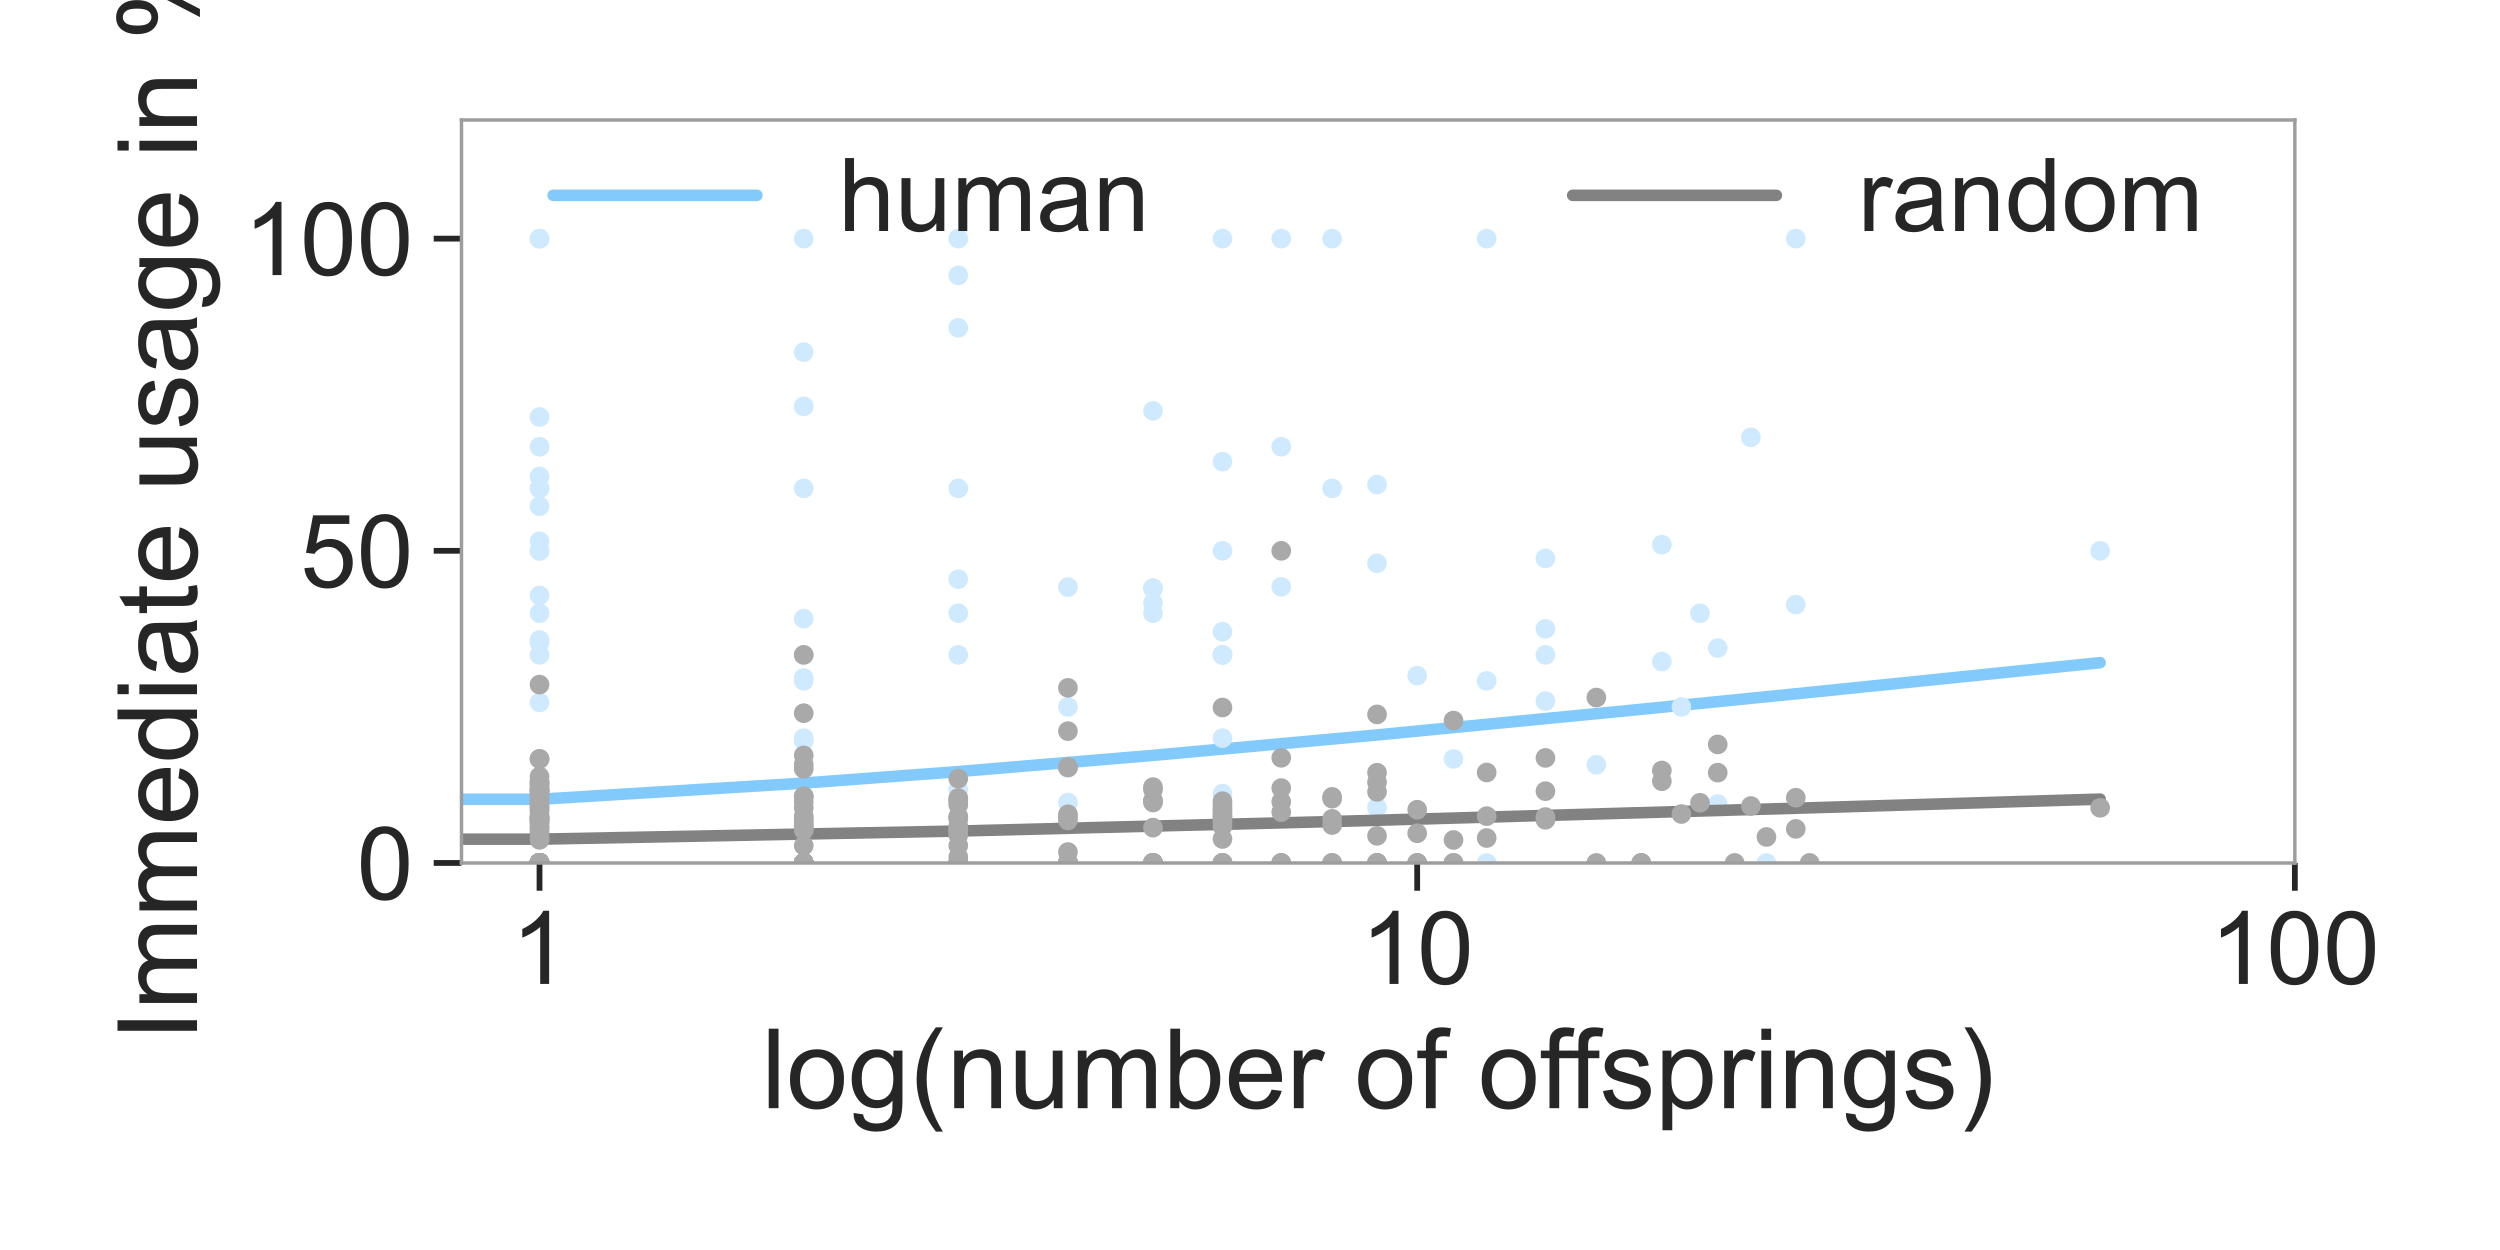 <?xml version="1.0" encoding="utf-8" standalone="no"?>
<!DOCTYPE svg PUBLIC "-//W3C//DTD SVG 1.1//EN"
  "http://www.w3.org/Graphics/SVG/1.1/DTD/svg11.dtd">
<!-- Created with matplotlib (https://matplotlib.org/) -->
<svg height="216pt" version="1.1" viewBox="0 0 432 216" width="432pt" xmlns="http://www.w3.org/2000/svg" xmlns:xlink="http://www.w3.org/1999/xlink">
 <defs>
  <style type="text/css">*{stroke-linecap:butt;stroke-linejoin:round;}</style>
 </defs>
 <g id="figure_1">
  <g id="patch_1">
   <path d="M 0 216 
L 432 216 
L 432 0 
L 0 0 
z
" style="fill:#ffffff;"/>
  </g>
  <g id="axes_1">
   <g id="patch_2">
    <path d="M 79.746 149.124 
L 396.549 149.124 
L 396.549 20.736 
L 79.746 20.736 
z
" style="fill:#ffffff;"/>
   </g>
   <g id="matplotlib.axis_1">
    <g id="xtick_1">
     <g id="line2d_1">
      <defs>
       <path d="M 0 0 
L 0 4.8 
" id="m1cc46be48b" style="stroke:#262626;"/>
      </defs>
      <g>
       <use style="fill:#262626;stroke:#262626;" x="93.23" xlink:href="#m1cc46be48b" y="149.124"/>
      </g>
     </g>
     <g id="text_1">
      <!-- 1 -->
      <g style="fill:#262626;" transform="translate(88.336 170.022)scale(0.176 -0.176)">
       <defs>
        <path d="M 37.25 0 
L 28.469 0 
L 28.469 56 
Q 25.297 52.984 20.141 49.953 
Q 14.984 46.922 10.891 45.406 
L 10.891 53.906 
Q 18.266 57.375 23.781 62.297 
Q 29.297 67.234 31.594 71.875 
L 37.25 71.875 
z
" id="ArialMT-49"/>
       </defs>
       <use xlink:href="#ArialMT-49"/>
      </g>
     </g>
    </g>
    <g id="xtick_2">
     <g id="line2d_2">
      <g>
       <use style="fill:#262626;stroke:#262626;" x="244.889" xlink:href="#m1cc46be48b" y="149.124"/>
      </g>
     </g>
     <g id="text_2">
      <!-- 10 -->
      <g style="fill:#262626;" transform="translate(235.102 170.022)scale(0.176 -0.176)">
       <defs>
        <path d="M 4.156 35.297 
Q 4.156 48 6.766 55.734 
Q 9.375 63.484 14.516 67.672 
Q 19.672 71.875 27.484 71.875 
Q 33.25 71.875 37.594 69.547 
Q 41.938 67.234 44.766 62.859 
Q 47.609 58.5 49.219 52.219 
Q 50.828 45.953 50.828 35.297 
Q 50.828 22.703 48.234 14.969 
Q 45.656 7.234 40.5 3 
Q 35.359 -1.219 27.484 -1.219 
Q 17.141 -1.219 11.234 6.203 
Q 4.156 15.141 4.156 35.297 
z
M 13.188 35.297 
Q 13.188 17.672 17.312 11.828 
Q 21.438 6 27.484 6 
Q 33.547 6 37.672 11.859 
Q 41.797 17.719 41.797 35.297 
Q 41.797 52.984 37.672 58.781 
Q 33.547 64.594 27.391 64.594 
Q 21.344 64.594 17.719 59.469 
Q 13.188 52.938 13.188 35.297 
z
" id="ArialMT-48"/>
       </defs>
       <use xlink:href="#ArialMT-49"/>
       <use x="55.615" xlink:href="#ArialMT-48"/>
      </g>
     </g>
    </g>
    <g id="xtick_3">
     <g id="line2d_3">
      <g>
       <use style="fill:#262626;stroke:#262626;" x="396.549" xlink:href="#m1cc46be48b" y="149.124"/>
      </g>
     </g>
     <g id="text_3">
      <!-- 100 -->
      <g style="fill:#262626;" transform="translate(381.868 170.022)scale(0.176 -0.176)">
       <use xlink:href="#ArialMT-49"/>
       <use x="55.615" xlink:href="#ArialMT-48"/>
       <use x="111.23" xlink:href="#ArialMT-48"/>
      </g>
     </g>
    </g>
    <g id="text_4">
     <!-- log(number of offsprings) -->
     <g style="fill:#262626;" transform="translate(131.608 191.497)scale(0.192 -0.192)">
      <defs>
       <path d="M 6.391 0 
L 6.391 71.578 
L 15.188 71.578 
L 15.188 0 
z
" id="ArialMT-108"/>
       <path d="M 3.328 25.922 
Q 3.328 40.328 11.328 47.266 
Q 18.016 53.031 27.641 53.031 
Q 38.328 53.031 45.109 46.016 
Q 51.906 39.016 51.906 26.656 
Q 51.906 16.656 48.906 10.906 
Q 45.906 5.172 40.156 2 
Q 34.422 -1.172 27.641 -1.172 
Q 16.75 -1.172 10.031 5.812 
Q 3.328 12.797 3.328 25.922 
z
M 12.359 25.922 
Q 12.359 15.969 16.703 11.016 
Q 21.047 6.062 27.641 6.062 
Q 34.188 6.062 38.531 11.031 
Q 42.875 16.016 42.875 26.219 
Q 42.875 35.844 38.5 40.797 
Q 34.125 45.75 27.641 45.75 
Q 21.047 45.75 16.703 40.812 
Q 12.359 35.891 12.359 25.922 
z
" id="ArialMT-111"/>
       <path d="M 4.984 -4.297 
L 13.531 -5.562 
Q 14.062 -9.516 16.5 -11.328 
Q 19.781 -13.766 25.438 -13.766 
Q 31.547 -13.766 34.859 -11.328 
Q 38.188 -8.891 39.359 -4.5 
Q 40.047 -1.812 39.984 6.781 
Q 34.234 0 25.641 0 
Q 14.938 0 9.078 7.719 
Q 3.219 15.438 3.219 26.219 
Q 3.219 33.641 5.906 39.906 
Q 8.594 46.188 13.688 49.609 
Q 18.797 53.031 25.688 53.031 
Q 34.859 53.031 40.828 45.609 
L 40.828 51.859 
L 48.922 51.859 
L 48.922 7.031 
Q 48.922 -5.078 46.453 -10.125 
Q 44 -15.188 38.641 -18.109 
Q 33.297 -21.047 25.484 -21.047 
Q 16.219 -21.047 10.5 -16.875 
Q 4.781 -12.703 4.984 -4.297 
z
M 12.25 26.859 
Q 12.25 16.656 16.297 11.969 
Q 20.359 7.281 26.469 7.281 
Q 32.516 7.281 36.609 11.938 
Q 40.719 16.609 40.719 26.562 
Q 40.719 36.078 36.5 40.906 
Q 32.281 45.75 26.312 45.75 
Q 20.453 45.75 16.344 40.984 
Q 12.25 36.234 12.25 26.859 
z
" id="ArialMT-103"/>
       <path d="M 23.391 -21.047 
Q 16.109 -11.859 11.078 0.438 
Q 6.062 12.75 6.062 25.922 
Q 6.062 37.547 9.812 48.188 
Q 14.203 60.547 23.391 72.797 
L 29.688 72.797 
Q 23.781 62.641 21.875 58.297 
Q 18.891 51.562 17.188 44.234 
Q 15.094 35.109 15.094 25.875 
Q 15.094 2.391 29.688 -21.047 
z
" id="ArialMT-40"/>
       <path d="M 6.594 0 
L 6.594 51.859 
L 14.5 51.859 
L 14.5 44.484 
Q 20.219 53.031 31 53.031 
Q 35.688 53.031 39.625 51.344 
Q 43.562 49.656 45.516 46.922 
Q 47.469 44.188 48.25 40.438 
Q 48.734 37.984 48.734 31.891 
L 48.734 0 
L 39.938 0 
L 39.938 31.547 
Q 39.938 36.922 38.906 39.578 
Q 37.891 42.234 35.281 43.812 
Q 32.672 45.406 29.156 45.406 
Q 23.531 45.406 19.453 41.844 
Q 15.375 38.281 15.375 28.328 
L 15.375 0 
z
" id="ArialMT-110"/>
       <path d="M 40.578 0 
L 40.578 7.625 
Q 34.516 -1.172 24.125 -1.172 
Q 19.531 -1.172 15.547 0.578 
Q 11.578 2.344 9.641 5 
Q 7.719 7.672 6.938 11.531 
Q 6.391 14.109 6.391 19.734 
L 6.391 51.859 
L 15.188 51.859 
L 15.188 23.094 
Q 15.188 16.219 15.719 13.812 
Q 16.547 10.359 19.234 8.375 
Q 21.922 6.391 25.875 6.391 
Q 29.828 6.391 33.297 8.422 
Q 36.766 10.453 38.203 13.938 
Q 39.656 17.438 39.656 24.078 
L 39.656 51.859 
L 48.438 51.859 
L 48.438 0 
z
" id="ArialMT-117"/>
       <path d="M 6.594 0 
L 6.594 51.859 
L 14.453 51.859 
L 14.453 44.578 
Q 16.891 48.391 20.938 50.703 
Q 25 53.031 30.172 53.031 
Q 35.938 53.031 39.625 50.641 
Q 43.312 48.25 44.828 43.953 
Q 50.984 53.031 60.844 53.031 
Q 68.562 53.031 72.703 48.75 
Q 76.859 44.484 76.859 35.594 
L 76.859 0 
L 68.109 0 
L 68.109 32.672 
Q 68.109 37.938 67.25 40.25 
Q 66.406 42.578 64.156 43.984 
Q 61.922 45.406 58.891 45.406 
Q 53.422 45.406 49.797 41.766 
Q 46.188 38.141 46.188 30.125 
L 46.188 0 
L 37.406 0 
L 37.406 33.688 
Q 37.406 39.547 35.25 42.469 
Q 33.109 45.406 28.219 45.406 
Q 24.516 45.406 21.359 43.453 
Q 18.219 41.5 16.797 37.734 
Q 15.375 33.984 15.375 26.906 
L 15.375 0 
z
" id="ArialMT-109"/>
       <path d="M 14.703 0 
L 6.547 0 
L 6.547 71.578 
L 15.328 71.578 
L 15.328 46.047 
Q 20.906 53.031 29.547 53.031 
Q 34.328 53.031 38.594 51.094 
Q 42.875 49.172 45.625 45.672 
Q 48.391 42.188 49.953 37.25 
Q 51.516 32.328 51.516 26.703 
Q 51.516 13.375 44.922 6.094 
Q 38.328 -1.172 29.109 -1.172 
Q 19.922 -1.172 14.703 6.5 
z
M 14.594 26.312 
Q 14.594 17 17.141 12.844 
Q 21.297 6.062 28.375 6.062 
Q 34.125 6.062 38.328 11.062 
Q 42.531 16.062 42.531 25.984 
Q 42.531 36.141 38.5 40.969 
Q 34.469 45.797 28.766 45.797 
Q 23 45.797 18.797 40.797 
Q 14.594 35.797 14.594 26.312 
z
" id="ArialMT-98"/>
       <path d="M 42.094 16.703 
L 51.172 15.578 
Q 49.031 7.625 43.219 3.219 
Q 37.406 -1.172 28.375 -1.172 
Q 17 -1.172 10.328 5.828 
Q 3.656 12.844 3.656 25.484 
Q 3.656 38.578 10.391 45.797 
Q 17.141 53.031 27.875 53.031 
Q 38.281 53.031 44.875 45.953 
Q 51.469 38.875 51.469 26.031 
Q 51.469 25.25 51.422 23.688 
L 12.75 23.688 
Q 13.234 15.141 17.578 10.594 
Q 21.922 6.062 28.422 6.062 
Q 33.25 6.062 36.672 8.594 
Q 40.094 11.141 42.094 16.703 
z
M 13.234 30.906 
L 42.188 30.906 
Q 41.609 37.453 38.875 40.719 
Q 34.672 45.797 27.984 45.797 
Q 21.922 45.797 17.797 41.75 
Q 13.672 37.703 13.234 30.906 
z
" id="ArialMT-101"/>
       <path d="M 6.5 0 
L 6.5 51.859 
L 14.406 51.859 
L 14.406 44 
Q 17.438 49.516 20 51.266 
Q 22.562 53.031 25.641 53.031 
Q 30.078 53.031 34.672 50.203 
L 31.641 42.047 
Q 28.422 43.953 25.203 43.953 
Q 22.312 43.953 20.016 42.219 
Q 17.719 40.484 16.75 37.406 
Q 15.281 32.719 15.281 27.156 
L 15.281 0 
z
" id="ArialMT-114"/>
       <path id="ArialMT-32"/>
       <path d="M 8.688 0 
L 8.688 45.016 
L 0.922 45.016 
L 0.922 51.859 
L 8.688 51.859 
L 8.688 57.375 
Q 8.688 62.594 9.625 65.141 
Q 10.891 68.562 14.078 70.672 
Q 17.281 72.797 23.047 72.797 
Q 26.766 72.797 31.25 71.922 
L 29.938 64.266 
Q 27.203 64.75 24.75 64.75 
Q 20.75 64.75 19.094 63.031 
Q 17.438 61.328 17.438 56.641 
L 17.438 51.859 
L 27.547 51.859 
L 27.547 45.016 
L 17.438 45.016 
L 17.438 0 
z
" id="ArialMT-102"/>
       <path d="M 3.078 15.484 
L 11.766 16.844 
Q 12.5 11.625 15.844 8.844 
Q 19.188 6.062 25.203 6.062 
Q 31.25 6.062 34.172 8.516 
Q 37.109 10.984 37.109 14.312 
Q 37.109 17.281 34.516 19 
Q 32.719 20.172 25.531 21.969 
Q 15.875 24.422 12.141 26.203 
Q 8.406 27.984 6.469 31.125 
Q 4.547 34.281 4.547 38.094 
Q 4.547 41.547 6.125 44.5 
Q 7.719 47.469 10.453 49.422 
Q 12.5 50.922 16.031 51.969 
Q 19.578 53.031 23.641 53.031 
Q 29.734 53.031 34.344 51.266 
Q 38.969 49.516 41.156 46.5 
Q 43.359 43.5 44.188 38.484 
L 35.594 37.312 
Q 35.016 41.312 32.203 43.547 
Q 29.391 45.797 24.266 45.797 
Q 18.219 45.797 15.625 43.797 
Q 13.031 41.797 13.031 39.109 
Q 13.031 37.406 14.109 36.031 
Q 15.188 34.625 17.484 33.688 
Q 18.797 33.203 25.25 31.453 
Q 34.578 28.953 38.25 27.359 
Q 41.938 25.781 44.031 22.75 
Q 46.141 19.734 46.141 15.234 
Q 46.141 10.844 43.578 6.953 
Q 41.016 3.078 36.172 0.953 
Q 31.344 -1.172 25.25 -1.172 
Q 15.141 -1.172 9.844 3.031 
Q 4.547 7.234 3.078 15.484 
z
" id="ArialMT-115"/>
       <path d="M 6.594 -19.875 
L 6.594 51.859 
L 14.594 51.859 
L 14.594 45.125 
Q 17.438 49.078 21 51.047 
Q 24.562 53.031 29.641 53.031 
Q 36.281 53.031 41.359 49.609 
Q 46.438 46.188 49.016 39.953 
Q 51.609 33.734 51.609 26.312 
Q 51.609 18.359 48.75 11.984 
Q 45.906 5.609 40.453 2.219 
Q 35.016 -1.172 29 -1.172 
Q 24.609 -1.172 21.109 0.688 
Q 17.625 2.547 15.375 5.375 
L 15.375 -19.875 
z
M 14.547 25.641 
Q 14.547 15.625 18.594 10.844 
Q 22.656 6.062 28.422 6.062 
Q 34.281 6.062 38.453 11.016 
Q 42.625 15.969 42.625 26.375 
Q 42.625 36.281 38.547 41.203 
Q 34.469 46.141 28.812 46.141 
Q 23.188 46.141 18.859 40.891 
Q 14.547 35.641 14.547 25.641 
z
" id="ArialMT-112"/>
       <path d="M 6.641 61.469 
L 6.641 71.578 
L 15.438 71.578 
L 15.438 61.469 
z
M 6.641 0 
L 6.641 51.859 
L 15.438 51.859 
L 15.438 0 
z
" id="ArialMT-105"/>
       <path d="M 12.359 -21.047 
L 6.062 -21.047 
Q 20.656 2.391 20.656 25.875 
Q 20.656 35.062 18.562 44.094 
Q 16.891 51.422 13.922 58.156 
Q 12.016 62.547 6.062 72.797 
L 12.359 72.797 
Q 21.531 60.547 25.922 48.188 
Q 29.688 37.547 29.688 25.922 
Q 29.688 12.75 24.625 0.438 
Q 19.578 -11.859 12.359 -21.047 
z
" id="ArialMT-41"/>
      </defs>
      <use xlink:href="#ArialMT-108"/>
      <use x="22.217" xlink:href="#ArialMT-111"/>
      <use x="77.832" xlink:href="#ArialMT-103"/>
      <use x="133.447" xlink:href="#ArialMT-40"/>
      <use x="166.748" xlink:href="#ArialMT-110"/>
      <use x="222.363" xlink:href="#ArialMT-117"/>
      <use x="277.979" xlink:href="#ArialMT-109"/>
      <use x="361.279" xlink:href="#ArialMT-98"/>
      <use x="416.895" xlink:href="#ArialMT-101"/>
      <use x="472.51" xlink:href="#ArialMT-114"/>
      <use x="505.811" xlink:href="#ArialMT-32"/>
      <use x="533.594" xlink:href="#ArialMT-111"/>
      <use x="589.209" xlink:href="#ArialMT-102"/>
      <use x="616.992" xlink:href="#ArialMT-32"/>
      <use x="644.775" xlink:href="#ArialMT-111"/>
      <use x="700.391" xlink:href="#ArialMT-102"/>
      <use x="726.424" xlink:href="#ArialMT-102"/>
      <use x="754.207" xlink:href="#ArialMT-115"/>
      <use x="804.207" xlink:href="#ArialMT-112"/>
      <use x="859.822" xlink:href="#ArialMT-114"/>
      <use x="893.123" xlink:href="#ArialMT-105"/>
      <use x="915.34" xlink:href="#ArialMT-110"/>
      <use x="970.955" xlink:href="#ArialMT-103"/>
      <use x="1026.57" xlink:href="#ArialMT-115"/>
      <use x="1076.57" xlink:href="#ArialMT-41"/>
     </g>
    </g>
   </g>
   <g id="matplotlib.axis_2">
    <g id="ytick_1">
     <g id="line2d_4">
      <defs>
       <path d="M 0 0 
L -4.8 0 
" id="m4bc8ddf2b8" style="stroke:#262626;"/>
      </defs>
      <g>
       <use style="fill:#262626;stroke:#262626;" x="79.746" xlink:href="#m4bc8ddf2b8" y="149.124"/>
      </g>
     </g>
     <g id="text_5">
      <!-- 0 -->
      <g style="fill:#262626;" transform="translate(61.659 155.423)scale(0.176 -0.176)">
       <use xlink:href="#ArialMT-48"/>
      </g>
     </g>
    </g>
    <g id="ytick_2">
     <g id="line2d_5">
      <g>
       <use style="fill:#262626;stroke:#262626;" x="79.746" xlink:href="#m4bc8ddf2b8" y="95.179"/>
      </g>
     </g>
     <g id="text_6">
      <!-- 50 -->
      <g style="fill:#262626;" transform="translate(51.871 101.478)scale(0.176 -0.176)">
       <defs>
        <path d="M 4.156 18.75 
L 13.375 19.531 
Q 14.406 12.797 18.141 9.391 
Q 21.875 6 27.156 6 
Q 33.5 6 37.891 10.781 
Q 42.281 15.578 42.281 23.484 
Q 42.281 31 38.062 35.344 
Q 33.844 39.703 27 39.703 
Q 22.75 39.703 19.328 37.766 
Q 15.922 35.844 13.969 32.766 
L 5.719 33.844 
L 12.641 70.609 
L 48.25 70.609 
L 48.25 62.203 
L 19.672 62.203 
L 15.828 42.969 
Q 22.266 47.469 29.344 47.469 
Q 38.719 47.469 45.156 40.969 
Q 51.609 34.469 51.609 24.266 
Q 51.609 14.547 45.953 7.469 
Q 39.062 -1.219 27.156 -1.219 
Q 17.391 -1.219 11.203 4.25 
Q 5.031 9.719 4.156 18.75 
z
" id="ArialMT-53"/>
       </defs>
       <use xlink:href="#ArialMT-53"/>
       <use x="55.615" xlink:href="#ArialMT-48"/>
      </g>
     </g>
    </g>
    <g id="ytick_3">
     <g id="line2d_6">
      <g>
       <use style="fill:#262626;stroke:#262626;" x="79.746" xlink:href="#m4bc8ddf2b8" y="41.235"/>
      </g>
     </g>
     <g id="text_7">
      <!-- 100 -->
      <g style="fill:#262626;" transform="translate(42.084 47.534)scale(0.176 -0.176)">
       <use xlink:href="#ArialMT-49"/>
       <use x="55.615" xlink:href="#ArialMT-48"/>
       <use x="111.23" xlink:href="#ArialMT-48"/>
      </g>
     </g>
    </g>
    <g id="text_8">
     <!-- Immediate usage in % -->
     <g style="fill:#262626;" transform="translate(34.043 179.907)rotate(-90)scale(0.192 -0.192)">
      <defs>
       <path d="M 9.328 0 
L 9.328 71.578 
L 18.797 71.578 
L 18.797 0 
z
" id="ArialMT-73"/>
       <path d="M 40.234 0 
L 40.234 6.547 
Q 35.297 -1.172 25.734 -1.172 
Q 19.531 -1.172 14.328 2.25 
Q 9.125 5.672 6.266 11.797 
Q 3.422 17.922 3.422 25.875 
Q 3.422 33.641 6 39.969 
Q 8.594 46.297 13.766 49.656 
Q 18.953 53.031 25.344 53.031 
Q 30.031 53.031 33.688 51.047 
Q 37.359 49.078 39.656 45.906 
L 39.656 71.578 
L 48.391 71.578 
L 48.391 0 
z
M 12.453 25.875 
Q 12.453 15.922 16.641 10.984 
Q 20.844 6.062 26.562 6.062 
Q 32.328 6.062 36.344 10.766 
Q 40.375 15.484 40.375 25.141 
Q 40.375 35.797 36.266 40.766 
Q 32.172 45.75 26.172 45.75 
Q 20.312 45.75 16.375 40.969 
Q 12.453 36.188 12.453 25.875 
z
" id="ArialMT-100"/>
       <path d="M 40.438 6.391 
Q 35.547 2.25 31.031 0.531 
Q 26.516 -1.172 21.344 -1.172 
Q 12.797 -1.172 8.203 3 
Q 3.609 7.172 3.609 13.672 
Q 3.609 17.484 5.344 20.625 
Q 7.078 23.781 9.891 25.688 
Q 12.703 27.594 16.219 28.562 
Q 18.797 29.25 24.031 29.891 
Q 34.672 31.156 39.703 32.906 
Q 39.75 34.719 39.75 35.203 
Q 39.75 40.578 37.25 42.781 
Q 33.891 45.75 27.25 45.75 
Q 21.047 45.75 18.094 43.578 
Q 15.141 41.406 13.719 35.891 
L 5.125 37.062 
Q 6.297 42.578 8.984 45.969 
Q 11.672 49.359 16.75 51.188 
Q 21.828 53.031 28.516 53.031 
Q 35.156 53.031 39.297 51.469 
Q 43.453 49.906 45.406 47.531 
Q 47.359 45.172 48.141 41.547 
Q 48.578 39.312 48.578 33.453 
L 48.578 21.734 
Q 48.578 9.469 49.141 6.219 
Q 49.703 2.984 51.375 0 
L 42.188 0 
Q 40.828 2.734 40.438 6.391 
z
M 39.703 26.031 
Q 34.906 24.078 25.344 22.703 
Q 19.922 21.922 17.672 20.938 
Q 15.438 19.969 14.203 18.094 
Q 12.984 16.219 12.984 13.922 
Q 12.984 10.406 15.641 8.062 
Q 18.312 5.719 23.438 5.719 
Q 28.516 5.719 32.469 7.938 
Q 36.422 10.156 38.281 14.016 
Q 39.703 17 39.703 22.797 
z
" id="ArialMT-97"/>
       <path d="M 25.781 7.859 
L 27.047 0.094 
Q 23.344 -0.688 20.406 -0.688 
Q 15.625 -0.688 12.984 0.828 
Q 10.359 2.344 9.281 4.812 
Q 8.203 7.281 8.203 15.188 
L 8.203 45.016 
L 1.766 45.016 
L 1.766 51.859 
L 8.203 51.859 
L 8.203 64.703 
L 16.938 69.969 
L 16.938 51.859 
L 25.781 51.859 
L 25.781 45.016 
L 16.938 45.016 
L 16.938 14.703 
Q 16.938 10.938 17.406 9.859 
Q 17.875 8.797 18.922 8.156 
Q 19.969 7.516 21.922 7.516 
Q 23.391 7.516 25.781 7.859 
z
" id="ArialMT-116"/>
       <path d="M 5.812 54.391 
Q 5.812 62.062 9.672 67.422 
Q 13.531 72.797 20.844 72.797 
Q 27.594 72.797 32 67.984 
Q 36.422 63.188 36.422 53.859 
Q 36.422 44.781 31.953 39.875 
Q 27.484 34.969 20.953 34.969 
Q 14.453 34.969 10.125 39.797 
Q 5.812 44.625 5.812 54.391 
z
M 21.094 66.75 
Q 17.828 66.75 15.656 63.906 
Q 13.484 61.078 13.484 53.516 
Q 13.484 46.625 15.672 43.812 
Q 17.875 41.016 21.094 41.016 
Q 24.422 41.016 26.594 43.844 
Q 28.766 46.688 28.766 54.203 
Q 28.766 61.141 26.562 63.938 
Q 24.359 66.75 21.094 66.75 
z
M 21.141 -2.641 
L 60.297 72.797 
L 67.438 72.797 
L 28.422 -2.641 
z
M 52.094 16.797 
Q 52.094 24.516 55.953 29.859 
Q 59.812 35.203 67.188 35.203 
Q 73.922 35.203 78.344 30.391 
Q 82.766 25.594 82.766 16.266 
Q 82.766 7.172 78.297 2.266 
Q 73.828 -2.641 67.234 -2.641 
Q 60.75 -2.641 56.422 2.219 
Q 52.094 7.078 52.094 16.797 
z
M 67.438 29.156 
Q 64.109 29.156 61.938 26.312 
Q 59.766 23.484 59.766 15.922 
Q 59.766 9.078 61.953 6.25 
Q 64.156 3.422 67.391 3.422 
Q 70.75 3.422 72.922 6.25 
Q 75.094 9.078 75.094 16.609 
Q 75.094 23.531 72.891 26.344 
Q 70.703 29.156 67.438 29.156 
z
" id="ArialMT-37"/>
      </defs>
      <use xlink:href="#ArialMT-73"/>
      <use x="27.783" xlink:href="#ArialMT-109"/>
      <use x="111.084" xlink:href="#ArialMT-109"/>
      <use x="194.385" xlink:href="#ArialMT-101"/>
      <use x="250" xlink:href="#ArialMT-100"/>
      <use x="305.615" xlink:href="#ArialMT-105"/>
      <use x="327.832" xlink:href="#ArialMT-97"/>
      <use x="383.447" xlink:href="#ArialMT-116"/>
      <use x="411.23" xlink:href="#ArialMT-101"/>
      <use x="466.846" xlink:href="#ArialMT-32"/>
      <use x="494.629" xlink:href="#ArialMT-117"/>
      <use x="550.244" xlink:href="#ArialMT-115"/>
      <use x="600.244" xlink:href="#ArialMT-97"/>
      <use x="655.859" xlink:href="#ArialMT-103"/>
      <use x="711.475" xlink:href="#ArialMT-101"/>
      <use x="767.09" xlink:href="#ArialMT-32"/>
      <use x="794.873" xlink:href="#ArialMT-105"/>
      <use x="817.09" xlink:href="#ArialMT-110"/>
      <use x="872.705" xlink:href="#ArialMT-32"/>
      <use x="900.488" xlink:href="#ArialMT-37"/>
     </g>
    </g>
   </g>
   <g id="line2d_7">
    <path clip-path="url(#pacd8d8ed1a)" d="M -1 138.119 
L 93.23 138.116 
L 93.23 138.116 
L 138.884 135.315 
L 138.884 135.315 
L 165.59 133.328 
L 165.59 133.328 
L 199.235 130.527 
L 199.235 130.527 
L 237.95 126.998 
L 237.95 126.998 
L 283.604 122.565 
L 283.604 122.565 
L 312.705 119.644 
L 362.903 114.507 
L 362.903 114.507 
" style="fill:none;stroke:#82cafc;stroke-linecap:round;stroke-width:2;"/>
   </g>
   <g id="line2d_8">
    <path clip-path="url(#pacd8d8ed1a)" d="M -1 149.124 
L 93.23 149.124 
L 93.23 149.124 
L 93.23 41.235 
L 93.23 149.124 
L 138.884 149.124 
L 138.884 149.124 
L 138.884 41.235 
L 138.884 149.124 
L 165.59 149.124 
L 165.59 149.124 
L 165.59 41.235 
L 165.59 56.648 
L 184.538 149.124 
L 184.538 149.124 
L 184.538 101.452 
L 184.538 149.124 
L 199.235 70.997 
L 199.235 149.124 
L 199.235 101.653 
L 211.244 41.235 
L 211.244 149.124 
L 211.244 149.124 
L 221.397 101.404 
L 221.397 41.235 
L 221.397 149.124 
L 221.397 149.124 
L 230.192 149.124 
L 230.192 41.235 
L 230.192 149.124 
L 237.95 149.124 
L 237.95 149.124 
L 237.95 83.737 
L 244.889 149.124 
L 244.889 149.124 
L 244.889 116.757 
L 244.889 149.124 
L 251.167 149.124 
L 251.167 149.124 
L 251.167 131.142 
L 251.167 149.124 
L 256.898 149.124 
L 256.898 41.235 
L 267.051 121.153 
L 267.051 96.495 
L 275.846 149.124 
L 275.846 132.153 
L 283.604 149.124 
L 283.604 149.124 
L 287.165 114.321 
L 287.165 94.122 
L 290.543 122.152 
L 293.757 105.968 
L 296.821 138.946 
L 296.821 111.982 
L 299.749 149.124 
L 302.552 75.563 
L 305.241 149.124 
L 310.31 41.235 
L 310.31 104.48 
L 312.705 149.124 
L 362.903 95.179 
L 362.903 95.179 
" style="fill:none;"/>
    <defs>
     <path d="M 0 1.2 
C 0.318 1.2 0.623 1.074 0.849 0.849 
C 1.074 0.623 1.2 0.318 1.2 0 
C 1.2 -0.318 1.074 -0.623 0.849 -0.849 
C 0.623 -1.074 0.318 -1.2 0 -1.2 
C -0.318 -1.2 -0.623 -1.074 -0.849 -0.849 
C -1.074 -0.623 -1.2 -0.318 -1.2 0 
C -1.2 0.318 -1.074 0.623 -0.849 0.849 
C -0.623 1.074 -0.318 1.2 0 1.2 
z
" id="m56ddef6c92" style="stroke:#cfeafe;"/>
    </defs>
    <g clip-path="url(#pacd8d8ed1a)">
     <use style="fill:#cfeafe;stroke:#cfeafe;" x="-1" xlink:href="#m56ddef6c92" y="149.124"/>
     <use style="fill:#cfeafe;stroke:#cfeafe;" x="93.23" xlink:href="#m56ddef6c92" y="149.124"/>
     <use style="fill:#cfeafe;stroke:#cfeafe;" x="93.23" xlink:href="#m56ddef6c92" y="149.124"/>
     <use style="fill:#cfeafe;stroke:#cfeafe;" x="93.23" xlink:href="#m56ddef6c92" y="149.124"/>
     <use style="fill:#cfeafe;stroke:#cfeafe;" x="93.23" xlink:href="#m56ddef6c92" y="149.124"/>
     <use style="fill:#cfeafe;stroke:#cfeafe;" x="93.23" xlink:href="#m56ddef6c92" y="149.124"/>
     <use style="fill:#cfeafe;stroke:#cfeafe;" x="93.23" xlink:href="#m56ddef6c92" y="149.124"/>
     <use style="fill:#cfeafe;stroke:#cfeafe;" x="93.23" xlink:href="#m56ddef6c92" y="82.336"/>
     <use style="fill:#cfeafe;stroke:#cfeafe;" x="93.23" xlink:href="#m56ddef6c92" y="149.124"/>
     <use style="fill:#cfeafe;stroke:#cfeafe;" x="93.23" xlink:href="#m56ddef6c92" y="149.124"/>
     <use style="fill:#cfeafe;stroke:#cfeafe;" x="93.23" xlink:href="#m56ddef6c92" y="41.235"/>
     <use style="fill:#cfeafe;stroke:#cfeafe;" x="93.23" xlink:href="#m56ddef6c92" y="149.124"/>
     <use style="fill:#cfeafe;stroke:#cfeafe;" x="93.23" xlink:href="#m56ddef6c92" y="149.124"/>
     <use style="fill:#cfeafe;stroke:#cfeafe;" x="93.23" xlink:href="#m56ddef6c92" y="149.124"/>
     <use style="fill:#cfeafe;stroke:#cfeafe;" x="93.23" xlink:href="#m56ddef6c92" y="149.124"/>
     <use style="fill:#cfeafe;stroke:#cfeafe;" x="93.23" xlink:href="#m56ddef6c92" y="149.124"/>
     <use style="fill:#cfeafe;stroke:#cfeafe;" x="93.23" xlink:href="#m56ddef6c92" y="149.124"/>
     <use style="fill:#cfeafe;stroke:#cfeafe;" x="93.23" xlink:href="#m56ddef6c92" y="149.124"/>
     <use style="fill:#cfeafe;stroke:#cfeafe;" x="93.23" xlink:href="#m56ddef6c92" y="121.381"/>
     <use style="fill:#cfeafe;stroke:#cfeafe;" x="93.23" xlink:href="#m56ddef6c92" y="149.124"/>
     <use style="fill:#cfeafe;stroke:#cfeafe;" x="93.23" xlink:href="#m56ddef6c92" y="149.124"/>
     <use style="fill:#cfeafe;stroke:#cfeafe;" x="93.23" xlink:href="#m56ddef6c92" y="149.124"/>
     <use style="fill:#cfeafe;stroke:#cfeafe;" x="93.23" xlink:href="#m56ddef6c92" y="149.124"/>
     <use style="fill:#cfeafe;stroke:#cfeafe;" x="93.23" xlink:href="#m56ddef6c92" y="149.124"/>
     <use style="fill:#cfeafe;stroke:#cfeafe;" x="93.23" xlink:href="#m56ddef6c92" y="149.124"/>
     <use style="fill:#cfeafe;stroke:#cfeafe;" x="93.23" xlink:href="#m56ddef6c92" y="149.124"/>
     <use style="fill:#cfeafe;stroke:#cfeafe;" x="93.23" xlink:href="#m56ddef6c92" y="149.124"/>
     <use style="fill:#cfeafe;stroke:#cfeafe;" x="93.23" xlink:href="#m56ddef6c92" y="149.124"/>
     <use style="fill:#cfeafe;stroke:#cfeafe;" x="93.23" xlink:href="#m56ddef6c92" y="77.198"/>
     <use style="fill:#cfeafe;stroke:#cfeafe;" x="93.23" xlink:href="#m56ddef6c92" y="149.124"/>
     <use style="fill:#cfeafe;stroke:#cfeafe;" x="93.23" xlink:href="#m56ddef6c92" y="149.124"/>
     <use style="fill:#cfeafe;stroke:#cfeafe;" x="93.23" xlink:href="#m56ddef6c92" y="149.124"/>
     <use style="fill:#cfeafe;stroke:#cfeafe;" x="93.23" xlink:href="#m56ddef6c92" y="149.124"/>
     <use style="fill:#cfeafe;stroke:#cfeafe;" x="93.23" xlink:href="#m56ddef6c92" y="149.124"/>
     <use style="fill:#cfeafe;stroke:#cfeafe;" x="93.23" xlink:href="#m56ddef6c92" y="149.124"/>
     <use style="fill:#cfeafe;stroke:#cfeafe;" x="93.23" xlink:href="#m56ddef6c92" y="149.124"/>
     <use style="fill:#cfeafe;stroke:#cfeafe;" x="93.23" xlink:href="#m56ddef6c92" y="149.124"/>
     <use style="fill:#cfeafe;stroke:#cfeafe;" x="93.23" xlink:href="#m56ddef6c92" y="149.124"/>
     <use style="fill:#cfeafe;stroke:#cfeafe;" x="93.23" xlink:href="#m56ddef6c92" y="149.124"/>
     <use style="fill:#cfeafe;stroke:#cfeafe;" x="93.23" xlink:href="#m56ddef6c92" y="149.124"/>
     <use style="fill:#cfeafe;stroke:#cfeafe;" x="93.23" xlink:href="#m56ddef6c92" y="87.473"/>
     <use style="fill:#cfeafe;stroke:#cfeafe;" x="93.23" xlink:href="#m56ddef6c92" y="149.124"/>
     <use style="fill:#cfeafe;stroke:#cfeafe;" x="93.23" xlink:href="#m56ddef6c92" y="149.124"/>
     <use style="fill:#cfeafe;stroke:#cfeafe;" x="93.23" xlink:href="#m56ddef6c92" y="149.124"/>
     <use style="fill:#cfeafe;stroke:#cfeafe;" x="93.23" xlink:href="#m56ddef6c92" y="149.124"/>
     <use style="fill:#cfeafe;stroke:#cfeafe;" x="93.23" xlink:href="#m56ddef6c92" y="149.124"/>
     <use style="fill:#cfeafe;stroke:#cfeafe;" x="93.23" xlink:href="#m56ddef6c92" y="149.124"/>
     <use style="fill:#cfeafe;stroke:#cfeafe;" x="93.23" xlink:href="#m56ddef6c92" y="149.124"/>
     <use style="fill:#cfeafe;stroke:#cfeafe;" x="93.23" xlink:href="#m56ddef6c92" y="149.124"/>
     <use style="fill:#cfeafe;stroke:#cfeafe;" x="93.23" xlink:href="#m56ddef6c92" y="149.124"/>
     <use style="fill:#cfeafe;stroke:#cfeafe;" x="93.23" xlink:href="#m56ddef6c92" y="93.545"/>
     <use style="fill:#cfeafe;stroke:#cfeafe;" x="93.23" xlink:href="#m56ddef6c92" y="72.06"/>
     <use style="fill:#cfeafe;stroke:#cfeafe;" x="93.23" xlink:href="#m56ddef6c92" y="149.124"/>
     <use style="fill:#cfeafe;stroke:#cfeafe;" x="93.23" xlink:href="#m56ddef6c92" y="149.124"/>
     <use style="fill:#cfeafe;stroke:#cfeafe;" x="93.23" xlink:href="#m56ddef6c92" y="149.124"/>
     <use style="fill:#cfeafe;stroke:#cfeafe;" x="93.23" xlink:href="#m56ddef6c92" y="149.124"/>
     <use style="fill:#cfeafe;stroke:#cfeafe;" x="93.23" xlink:href="#m56ddef6c92" y="84.391"/>
     <use style="fill:#cfeafe;stroke:#cfeafe;" x="93.23" xlink:href="#m56ddef6c92" y="149.124"/>
     <use style="fill:#cfeafe;stroke:#cfeafe;" x="93.23" xlink:href="#m56ddef6c92" y="149.124"/>
     <use style="fill:#cfeafe;stroke:#cfeafe;" x="93.23" xlink:href="#m56ddef6c92" y="149.124"/>
     <use style="fill:#cfeafe;stroke:#cfeafe;" x="93.23" xlink:href="#m56ddef6c92" y="41.235"/>
     <use style="fill:#cfeafe;stroke:#cfeafe;" x="93.23" xlink:href="#m56ddef6c92" y="149.124"/>
     <use style="fill:#cfeafe;stroke:#cfeafe;" x="93.23" xlink:href="#m56ddef6c92" y="110.592"/>
     <use style="fill:#cfeafe;stroke:#cfeafe;" x="93.23" xlink:href="#m56ddef6c92" y="149.124"/>
     <use style="fill:#cfeafe;stroke:#cfeafe;" x="93.23" xlink:href="#m56ddef6c92" y="149.124"/>
     <use style="fill:#cfeafe;stroke:#cfeafe;" x="93.23" xlink:href="#m56ddef6c92" y="95.179"/>
     <use style="fill:#cfeafe;stroke:#cfeafe;" x="93.23" xlink:href="#m56ddef6c92" y="149.124"/>
     <use style="fill:#cfeafe;stroke:#cfeafe;" x="93.23" xlink:href="#m56ddef6c92" y="149.124"/>
     <use style="fill:#cfeafe;stroke:#cfeafe;" x="93.23" xlink:href="#m56ddef6c92" y="149.124"/>
     <use style="fill:#cfeafe;stroke:#cfeafe;" x="93.23" xlink:href="#m56ddef6c92" y="149.124"/>
     <use style="fill:#cfeafe;stroke:#cfeafe;" x="93.23" xlink:href="#m56ddef6c92" y="149.124"/>
     <use style="fill:#cfeafe;stroke:#cfeafe;" x="93.23" xlink:href="#m56ddef6c92" y="149.124"/>
     <use style="fill:#cfeafe;stroke:#cfeafe;" x="93.23" xlink:href="#m56ddef6c92" y="149.124"/>
     <use style="fill:#cfeafe;stroke:#cfeafe;" x="93.23" xlink:href="#m56ddef6c92" y="149.124"/>
     <use style="fill:#cfeafe;stroke:#cfeafe;" x="93.23" xlink:href="#m56ddef6c92" y="149.124"/>
     <use style="fill:#cfeafe;stroke:#cfeafe;" x="93.23" xlink:href="#m56ddef6c92" y="149.124"/>
     <use style="fill:#cfeafe;stroke:#cfeafe;" x="93.23" xlink:href="#m56ddef6c92" y="111.046"/>
     <use style="fill:#cfeafe;stroke:#cfeafe;" x="93.23" xlink:href="#m56ddef6c92" y="149.124"/>
     <use style="fill:#cfeafe;stroke:#cfeafe;" x="93.23" xlink:href="#m56ddef6c92" y="149.124"/>
     <use style="fill:#cfeafe;stroke:#cfeafe;" x="93.23" xlink:href="#m56ddef6c92" y="149.124"/>
     <use style="fill:#cfeafe;stroke:#cfeafe;" x="93.23" xlink:href="#m56ddef6c92" y="84.391"/>
     <use style="fill:#cfeafe;stroke:#cfeafe;" x="93.23" xlink:href="#m56ddef6c92" y="149.124"/>
     <use style="fill:#cfeafe;stroke:#cfeafe;" x="93.23" xlink:href="#m56ddef6c92" y="113.161"/>
     <use style="fill:#cfeafe;stroke:#cfeafe;" x="93.23" xlink:href="#m56ddef6c92" y="149.124"/>
     <use style="fill:#cfeafe;stroke:#cfeafe;" x="93.23" xlink:href="#m56ddef6c92" y="149.124"/>
     <use style="fill:#cfeafe;stroke:#cfeafe;" x="93.23" xlink:href="#m56ddef6c92" y="149.124"/>
     <use style="fill:#cfeafe;stroke:#cfeafe;" x="93.23" xlink:href="#m56ddef6c92" y="149.124"/>
     <use style="fill:#cfeafe;stroke:#cfeafe;" x="93.23" xlink:href="#m56ddef6c92" y="149.124"/>
     <use style="fill:#cfeafe;stroke:#cfeafe;" x="93.23" xlink:href="#m56ddef6c92" y="149.124"/>
     <use style="fill:#cfeafe;stroke:#cfeafe;" x="93.23" xlink:href="#m56ddef6c92" y="149.124"/>
     <use style="fill:#cfeafe;stroke:#cfeafe;" x="93.23" xlink:href="#m56ddef6c92" y="102.886"/>
     <use style="fill:#cfeafe;stroke:#cfeafe;" x="93.23" xlink:href="#m56ddef6c92" y="149.124"/>
     <use style="fill:#cfeafe;stroke:#cfeafe;" x="93.23" xlink:href="#m56ddef6c92" y="149.124"/>
     <use style="fill:#cfeafe;stroke:#cfeafe;" x="93.23" xlink:href="#m56ddef6c92" y="149.124"/>
     <use style="fill:#cfeafe;stroke:#cfeafe;" x="93.23" xlink:href="#m56ddef6c92" y="149.124"/>
     <use style="fill:#cfeafe;stroke:#cfeafe;" x="93.23" xlink:href="#m56ddef6c92" y="105.968"/>
     <use style="fill:#cfeafe;stroke:#cfeafe;" x="93.23" xlink:href="#m56ddef6c92" y="149.124"/>
     <use style="fill:#cfeafe;stroke:#cfeafe;" x="93.23" xlink:href="#m56ddef6c92" y="149.124"/>
     <use style="fill:#cfeafe;stroke:#cfeafe;" x="93.23" xlink:href="#m56ddef6c92" y="149.124"/>
     <use style="fill:#cfeafe;stroke:#cfeafe;" x="93.23" xlink:href="#m56ddef6c92" y="149.124"/>
     <use style="fill:#cfeafe;stroke:#cfeafe;" x="93.23" xlink:href="#m56ddef6c92" y="149.124"/>
     <use style="fill:#cfeafe;stroke:#cfeafe;" x="93.23" xlink:href="#m56ddef6c92" y="95.179"/>
     <use style="fill:#cfeafe;stroke:#cfeafe;" x="93.23" xlink:href="#m56ddef6c92" y="149.124"/>
     <use style="fill:#cfeafe;stroke:#cfeafe;" x="93.23" xlink:href="#m56ddef6c92" y="149.124"/>
     <use style="fill:#cfeafe;stroke:#cfeafe;" x="138.884" xlink:href="#m56ddef6c92" y="149.124"/>
     <use style="fill:#cfeafe;stroke:#cfeafe;" x="138.884" xlink:href="#m56ddef6c92" y="149.124"/>
     <use style="fill:#cfeafe;stroke:#cfeafe;" x="138.884" xlink:href="#m56ddef6c92" y="149.124"/>
     <use style="fill:#cfeafe;stroke:#cfeafe;" x="138.884" xlink:href="#m56ddef6c92" y="117.157"/>
     <use style="fill:#cfeafe;stroke:#cfeafe;" x="138.884" xlink:href="#m56ddef6c92" y="117.656"/>
     <use style="fill:#cfeafe;stroke:#cfeafe;" x="138.884" xlink:href="#m56ddef6c92" y="149.124"/>
     <use style="fill:#cfeafe;stroke:#cfeafe;" x="138.884" xlink:href="#m56ddef6c92" y="149.124"/>
     <use style="fill:#cfeafe;stroke:#cfeafe;" x="138.884" xlink:href="#m56ddef6c92" y="149.124"/>
     <use style="fill:#cfeafe;stroke:#cfeafe;" x="138.884" xlink:href="#m56ddef6c92" y="149.124"/>
     <use style="fill:#cfeafe;stroke:#cfeafe;" x="138.884" xlink:href="#m56ddef6c92" y="149.124"/>
     <use style="fill:#cfeafe;stroke:#cfeafe;" x="138.884" xlink:href="#m56ddef6c92" y="149.124"/>
     <use style="fill:#cfeafe;stroke:#cfeafe;" x="138.884" xlink:href="#m56ddef6c92" y="149.124"/>
     <use style="fill:#cfeafe;stroke:#cfeafe;" x="138.884" xlink:href="#m56ddef6c92" y="106.907"/>
     <use style="fill:#cfeafe;stroke:#cfeafe;" x="138.884" xlink:href="#m56ddef6c92" y="149.124"/>
     <use style="fill:#cfeafe;stroke:#cfeafe;" x="138.884" xlink:href="#m56ddef6c92" y="149.124"/>
     <use style="fill:#cfeafe;stroke:#cfeafe;" x="138.884" xlink:href="#m56ddef6c92" y="149.124"/>
     <use style="fill:#cfeafe;stroke:#cfeafe;" x="138.884" xlink:href="#m56ddef6c92" y="149.124"/>
     <use style="fill:#cfeafe;stroke:#cfeafe;" x="138.884" xlink:href="#m56ddef6c92" y="60.851"/>
     <use style="fill:#cfeafe;stroke:#cfeafe;" x="138.884" xlink:href="#m56ddef6c92" y="70.22"/>
     <use style="fill:#cfeafe;stroke:#cfeafe;" x="138.884" xlink:href="#m56ddef6c92" y="149.124"/>
     <use style="fill:#cfeafe;stroke:#cfeafe;" x="138.884" xlink:href="#m56ddef6c92" y="149.124"/>
     <use style="fill:#cfeafe;stroke:#cfeafe;" x="138.884" xlink:href="#m56ddef6c92" y="149.124"/>
     <use style="fill:#cfeafe;stroke:#cfeafe;" x="138.884" xlink:href="#m56ddef6c92" y="149.124"/>
     <use style="fill:#cfeafe;stroke:#cfeafe;" x="138.884" xlink:href="#m56ddef6c92" y="149.124"/>
     <use style="fill:#cfeafe;stroke:#cfeafe;" x="138.884" xlink:href="#m56ddef6c92" y="149.124"/>
     <use style="fill:#cfeafe;stroke:#cfeafe;" x="138.884" xlink:href="#m56ddef6c92" y="84.391"/>
     <use style="fill:#cfeafe;stroke:#cfeafe;" x="138.884" xlink:href="#m56ddef6c92" y="149.124"/>
     <use style="fill:#cfeafe;stroke:#cfeafe;" x="138.884" xlink:href="#m56ddef6c92" y="113.161"/>
     <use style="fill:#cfeafe;stroke:#cfeafe;" x="138.884" xlink:href="#m56ddef6c92" y="149.124"/>
     <use style="fill:#cfeafe;stroke:#cfeafe;" x="138.884" xlink:href="#m56ddef6c92" y="149.124"/>
     <use style="fill:#cfeafe;stroke:#cfeafe;" x="138.884" xlink:href="#m56ddef6c92" y="128.015"/>
     <use style="fill:#cfeafe;stroke:#cfeafe;" x="138.884" xlink:href="#m56ddef6c92" y="149.124"/>
     <use style="fill:#cfeafe;stroke:#cfeafe;" x="138.884" xlink:href="#m56ddef6c92" y="149.124"/>
     <use style="fill:#cfeafe;stroke:#cfeafe;" x="138.884" xlink:href="#m56ddef6c92" y="149.124"/>
     <use style="fill:#cfeafe;stroke:#cfeafe;" x="138.884" xlink:href="#m56ddef6c92" y="127.546"/>
     <use style="fill:#cfeafe;stroke:#cfeafe;" x="138.884" xlink:href="#m56ddef6c92" y="149.124"/>
     <use style="fill:#cfeafe;stroke:#cfeafe;" x="138.884" xlink:href="#m56ddef6c92" y="149.124"/>
     <use style="fill:#cfeafe;stroke:#cfeafe;" x="138.884" xlink:href="#m56ddef6c92" y="149.124"/>
     <use style="fill:#cfeafe;stroke:#cfeafe;" x="138.884" xlink:href="#m56ddef6c92" y="149.124"/>
     <use style="fill:#cfeafe;stroke:#cfeafe;" x="138.884" xlink:href="#m56ddef6c92" y="149.124"/>
     <use style="fill:#cfeafe;stroke:#cfeafe;" x="138.884" xlink:href="#m56ddef6c92" y="149.124"/>
     <use style="fill:#cfeafe;stroke:#cfeafe;" x="138.884" xlink:href="#m56ddef6c92" y="149.124"/>
     <use style="fill:#cfeafe;stroke:#cfeafe;" x="138.884" xlink:href="#m56ddef6c92" y="149.124"/>
     <use style="fill:#cfeafe;stroke:#cfeafe;" x="138.884" xlink:href="#m56ddef6c92" y="149.124"/>
     <use style="fill:#cfeafe;stroke:#cfeafe;" x="138.884" xlink:href="#m56ddef6c92" y="149.124"/>
     <use style="fill:#cfeafe;stroke:#cfeafe;" x="138.884" xlink:href="#m56ddef6c92" y="41.235"/>
     <use style="fill:#cfeafe;stroke:#cfeafe;" x="138.884" xlink:href="#m56ddef6c92" y="149.124"/>
     <use style="fill:#cfeafe;stroke:#cfeafe;" x="138.884" xlink:href="#m56ddef6c92" y="149.124"/>
     <use style="fill:#cfeafe;stroke:#cfeafe;" x="165.59" xlink:href="#m56ddef6c92" y="149.124"/>
     <use style="fill:#cfeafe;stroke:#cfeafe;" x="165.59" xlink:href="#m56ddef6c92" y="149.124"/>
     <use style="fill:#cfeafe;stroke:#cfeafe;" x="165.59" xlink:href="#m56ddef6c92" y="149.124"/>
     <use style="fill:#cfeafe;stroke:#cfeafe;" x="165.59" xlink:href="#m56ddef6c92" y="149.124"/>
     <use style="fill:#cfeafe;stroke:#cfeafe;" x="165.59" xlink:href="#m56ddef6c92" y="149.124"/>
     <use style="fill:#cfeafe;stroke:#cfeafe;" x="165.59" xlink:href="#m56ddef6c92" y="149.124"/>
     <use style="fill:#cfeafe;stroke:#cfeafe;" x="165.59" xlink:href="#m56ddef6c92" y="113.161"/>
     <use style="fill:#cfeafe;stroke:#cfeafe;" x="165.59" xlink:href="#m56ddef6c92" y="149.124"/>
     <use style="fill:#cfeafe;stroke:#cfeafe;" x="165.59" xlink:href="#m56ddef6c92" y="149.124"/>
     <use style="fill:#cfeafe;stroke:#cfeafe;" x="165.59" xlink:href="#m56ddef6c92" y="149.124"/>
     <use style="fill:#cfeafe;stroke:#cfeafe;" x="165.59" xlink:href="#m56ddef6c92" y="149.124"/>
     <use style="fill:#cfeafe;stroke:#cfeafe;" x="165.59" xlink:href="#m56ddef6c92" y="105.968"/>
     <use style="fill:#cfeafe;stroke:#cfeafe;" x="165.59" xlink:href="#m56ddef6c92" y="100.084"/>
     <use style="fill:#cfeafe;stroke:#cfeafe;" x="165.59" xlink:href="#m56ddef6c92" y="149.124"/>
     <use style="fill:#cfeafe;stroke:#cfeafe;" x="165.59" xlink:href="#m56ddef6c92" y="149.124"/>
     <use style="fill:#cfeafe;stroke:#cfeafe;" x="165.59" xlink:href="#m56ddef6c92" y="149.124"/>
     <use style="fill:#cfeafe;stroke:#cfeafe;" x="165.59" xlink:href="#m56ddef6c92" y="149.124"/>
     <use style="fill:#cfeafe;stroke:#cfeafe;" x="165.59" xlink:href="#m56ddef6c92" y="47.581"/>
     <use style="fill:#cfeafe;stroke:#cfeafe;" x="165.59" xlink:href="#m56ddef6c92" y="149.124"/>
     <use style="fill:#cfeafe;stroke:#cfeafe;" x="165.59" xlink:href="#m56ddef6c92" y="149.124"/>
     <use style="fill:#cfeafe;stroke:#cfeafe;" x="165.59" xlink:href="#m56ddef6c92" y="136.431"/>
     <use style="fill:#cfeafe;stroke:#cfeafe;" x="165.59" xlink:href="#m56ddef6c92" y="149.124"/>
     <use style="fill:#cfeafe;stroke:#cfeafe;" x="165.59" xlink:href="#m56ddef6c92" y="149.124"/>
     <use style="fill:#cfeafe;stroke:#cfeafe;" x="165.59" xlink:href="#m56ddef6c92" y="149.124"/>
     <use style="fill:#cfeafe;stroke:#cfeafe;" x="165.59" xlink:href="#m56ddef6c92" y="41.235"/>
     <use style="fill:#cfeafe;stroke:#cfeafe;" x="165.59" xlink:href="#m56ddef6c92" y="149.124"/>
     <use style="fill:#cfeafe;stroke:#cfeafe;" x="165.59" xlink:href="#m56ddef6c92" y="149.124"/>
     <use style="fill:#cfeafe;stroke:#cfeafe;" x="165.59" xlink:href="#m56ddef6c92" y="84.391"/>
     <use style="fill:#cfeafe;stroke:#cfeafe;" x="165.59" xlink:href="#m56ddef6c92" y="149.124"/>
     <use style="fill:#cfeafe;stroke:#cfeafe;" x="165.59" xlink:href="#m56ddef6c92" y="149.124"/>
     <use style="fill:#cfeafe;stroke:#cfeafe;" x="165.59" xlink:href="#m56ddef6c92" y="56.648"/>
     <use style="fill:#cfeafe;stroke:#cfeafe;" x="184.538" xlink:href="#m56ddef6c92" y="149.124"/>
     <use style="fill:#cfeafe;stroke:#cfeafe;" x="184.538" xlink:href="#m56ddef6c92" y="149.124"/>
     <use style="fill:#cfeafe;stroke:#cfeafe;" x="184.538" xlink:href="#m56ddef6c92" y="132.706"/>
     <use style="fill:#cfeafe;stroke:#cfeafe;" x="184.538" xlink:href="#m56ddef6c92" y="149.124"/>
     <use style="fill:#cfeafe;stroke:#cfeafe;" x="184.538" xlink:href="#m56ddef6c92" y="101.452"/>
     <use style="fill:#cfeafe;stroke:#cfeafe;" x="184.538" xlink:href="#m56ddef6c92" y="149.124"/>
     <use style="fill:#cfeafe;stroke:#cfeafe;" x="184.538" xlink:href="#m56ddef6c92" y="138.683"/>
     <use style="fill:#cfeafe;stroke:#cfeafe;" x="184.538" xlink:href="#m56ddef6c92" y="149.124"/>
     <use style="fill:#cfeafe;stroke:#cfeafe;" x="184.538" xlink:href="#m56ddef6c92" y="149.124"/>
     <use style="fill:#cfeafe;stroke:#cfeafe;" x="184.538" xlink:href="#m56ddef6c92" y="149.124"/>
     <use style="fill:#cfeafe;stroke:#cfeafe;" x="184.538" xlink:href="#m56ddef6c92" y="149.124"/>
     <use style="fill:#cfeafe;stroke:#cfeafe;" x="184.538" xlink:href="#m56ddef6c92" y="149.124"/>
     <use style="fill:#cfeafe;stroke:#cfeafe;" x="184.538" xlink:href="#m56ddef6c92" y="149.124"/>
     <use style="fill:#cfeafe;stroke:#cfeafe;" x="184.538" xlink:href="#m56ddef6c92" y="149.124"/>
     <use style="fill:#cfeafe;stroke:#cfeafe;" x="184.538" xlink:href="#m56ddef6c92" y="149.124"/>
     <use style="fill:#cfeafe;stroke:#cfeafe;" x="184.538" xlink:href="#m56ddef6c92" y="149.124"/>
     <use style="fill:#cfeafe;stroke:#cfeafe;" x="184.538" xlink:href="#m56ddef6c92" y="122.152"/>
     <use style="fill:#cfeafe;stroke:#cfeafe;" x="184.538" xlink:href="#m56ddef6c92" y="149.124"/>
     <use style="fill:#cfeafe;stroke:#cfeafe;" x="199.235" xlink:href="#m56ddef6c92" y="70.997"/>
     <use style="fill:#cfeafe;stroke:#cfeafe;" x="199.235" xlink:href="#m56ddef6c92" y="104.17"/>
     <use style="fill:#cfeafe;stroke:#cfeafe;" x="199.235" xlink:href="#m56ddef6c92" y="149.124"/>
     <use style="fill:#cfeafe;stroke:#cfeafe;" x="199.235" xlink:href="#m56ddef6c92" y="149.124"/>
     <use style="fill:#cfeafe;stroke:#cfeafe;" x="199.235" xlink:href="#m56ddef6c92" y="149.124"/>
     <use style="fill:#cfeafe;stroke:#cfeafe;" x="199.235" xlink:href="#m56ddef6c92" y="149.124"/>
     <use style="fill:#cfeafe;stroke:#cfeafe;" x="199.235" xlink:href="#m56ddef6c92" y="149.124"/>
     <use style="fill:#cfeafe;stroke:#cfeafe;" x="199.235" xlink:href="#m56ddef6c92" y="149.124"/>
     <use style="fill:#cfeafe;stroke:#cfeafe;" x="199.235" xlink:href="#m56ddef6c92" y="149.124"/>
     <use style="fill:#cfeafe;stroke:#cfeafe;" x="199.235" xlink:href="#m56ddef6c92" y="149.124"/>
     <use style="fill:#cfeafe;stroke:#cfeafe;" x="199.235" xlink:href="#m56ddef6c92" y="101.653"/>
     <use style="fill:#cfeafe;stroke:#cfeafe;" x="199.235" xlink:href="#m56ddef6c92" y="105.968"/>
     <use style="fill:#cfeafe;stroke:#cfeafe;" x="199.235" xlink:href="#m56ddef6c92" y="101.653"/>
     <use style="fill:#cfeafe;stroke:#cfeafe;" x="211.244" xlink:href="#m56ddef6c92" y="41.235"/>
     <use style="fill:#cfeafe;stroke:#cfeafe;" x="211.244" xlink:href="#m56ddef6c92" y="149.124"/>
     <use style="fill:#cfeafe;stroke:#cfeafe;" x="211.244" xlink:href="#m56ddef6c92" y="95.179"/>
     <use style="fill:#cfeafe;stroke:#cfeafe;" x="211.244" xlink:href="#m56ddef6c92" y="149.124"/>
     <use style="fill:#cfeafe;stroke:#cfeafe;" x="211.244" xlink:href="#m56ddef6c92" y="113.161"/>
     <use style="fill:#cfeafe;stroke:#cfeafe;" x="211.244" xlink:href="#m56ddef6c92" y="79.767"/>
     <use style="fill:#cfeafe;stroke:#cfeafe;" x="211.244" xlink:href="#m56ddef6c92" y="113.161"/>
     <use style="fill:#cfeafe;stroke:#cfeafe;" x="211.244" xlink:href="#m56ddef6c92" y="149.124"/>
     <use style="fill:#cfeafe;stroke:#cfeafe;" x="211.244" xlink:href="#m56ddef6c92" y="127.546"/>
     <use style="fill:#cfeafe;stroke:#cfeafe;" x="211.244" xlink:href="#m56ddef6c92" y="113.161"/>
     <use style="fill:#cfeafe;stroke:#cfeafe;" x="211.244" xlink:href="#m56ddef6c92" y="137.136"/>
     <use style="fill:#cfeafe;stroke:#cfeafe;" x="211.244" xlink:href="#m56ddef6c92" y="149.124"/>
     <use style="fill:#cfeafe;stroke:#cfeafe;" x="211.244" xlink:href="#m56ddef6c92" y="149.124"/>
     <use style="fill:#cfeafe;stroke:#cfeafe;" x="211.244" xlink:href="#m56ddef6c92" y="109.165"/>
     <use style="fill:#cfeafe;stroke:#cfeafe;" x="211.244" xlink:href="#m56ddef6c92" y="149.124"/>
     <use style="fill:#cfeafe;stroke:#cfeafe;" x="221.397" xlink:href="#m56ddef6c92" y="101.404"/>
     <use style="fill:#cfeafe;stroke:#cfeafe;" x="221.397" xlink:href="#m56ddef6c92" y="77.198"/>
     <use style="fill:#cfeafe;stroke:#cfeafe;" x="221.397" xlink:href="#m56ddef6c92" y="149.124"/>
     <use style="fill:#cfeafe;stroke:#cfeafe;" x="221.397" xlink:href="#m56ddef6c92" y="149.124"/>
     <use style="fill:#cfeafe;stroke:#cfeafe;" x="221.397" xlink:href="#m56ddef6c92" y="41.235"/>
     <use style="fill:#cfeafe;stroke:#cfeafe;" x="221.397" xlink:href="#m56ddef6c92" y="149.124"/>
     <use style="fill:#cfeafe;stroke:#cfeafe;" x="221.397" xlink:href="#m56ddef6c92" y="149.124"/>
     <use style="fill:#cfeafe;stroke:#cfeafe;" x="230.192" xlink:href="#m56ddef6c92" y="149.124"/>
     <use style="fill:#cfeafe;stroke:#cfeafe;" x="230.192" xlink:href="#m56ddef6c92" y="84.391"/>
     <use style="fill:#cfeafe;stroke:#cfeafe;" x="230.192" xlink:href="#m56ddef6c92" y="41.235"/>
     <use style="fill:#cfeafe;stroke:#cfeafe;" x="230.192" xlink:href="#m56ddef6c92" y="149.124"/>
     <use style="fill:#cfeafe;stroke:#cfeafe;" x="230.192" xlink:href="#m56ddef6c92" y="149.124"/>
     <use style="fill:#cfeafe;stroke:#cfeafe;" x="230.192" xlink:href="#m56ddef6c92" y="149.124"/>
     <use style="fill:#cfeafe;stroke:#cfeafe;" x="237.95" xlink:href="#m56ddef6c92" y="149.124"/>
     <use style="fill:#cfeafe;stroke:#cfeafe;" x="237.95" xlink:href="#m56ddef6c92" y="149.124"/>
     <use style="fill:#cfeafe;stroke:#cfeafe;" x="237.95" xlink:href="#m56ddef6c92" y="149.124"/>
     <use style="fill:#cfeafe;stroke:#cfeafe;" x="237.95" xlink:href="#m56ddef6c92" y="139.534"/>
     <use style="fill:#cfeafe;stroke:#cfeafe;" x="237.95" xlink:href="#m56ddef6c92" y="149.124"/>
     <use style="fill:#cfeafe;stroke:#cfeafe;" x="237.95" xlink:href="#m56ddef6c92" y="97.337"/>
     <use style="fill:#cfeafe;stroke:#cfeafe;" x="237.95" xlink:href="#m56ddef6c92" y="149.124"/>
     <use style="fill:#cfeafe;stroke:#cfeafe;" x="237.95" xlink:href="#m56ddef6c92" y="83.737"/>
     <use style="fill:#cfeafe;stroke:#cfeafe;" x="244.889" xlink:href="#m56ddef6c92" y="149.124"/>
     <use style="fill:#cfeafe;stroke:#cfeafe;" x="244.889" xlink:href="#m56ddef6c92" y="149.124"/>
     <use style="fill:#cfeafe;stroke:#cfeafe;" x="244.889" xlink:href="#m56ddef6c92" y="116.757"/>
     <use style="fill:#cfeafe;stroke:#cfeafe;" x="244.889" xlink:href="#m56ddef6c92" y="149.124"/>
     <use style="fill:#cfeafe;stroke:#cfeafe;" x="251.167" xlink:href="#m56ddef6c92" y="149.124"/>
     <use style="fill:#cfeafe;stroke:#cfeafe;" x="251.167" xlink:href="#m56ddef6c92" y="149.124"/>
     <use style="fill:#cfeafe;stroke:#cfeafe;" x="251.167" xlink:href="#m56ddef6c92" y="131.142"/>
     <use style="fill:#cfeafe;stroke:#cfeafe;" x="251.167" xlink:href="#m56ddef6c92" y="149.124"/>
     <use style="fill:#cfeafe;stroke:#cfeafe;" x="256.898" xlink:href="#m56ddef6c92" y="149.124"/>
     <use style="fill:#cfeafe;stroke:#cfeafe;" x="256.898" xlink:href="#m56ddef6c92" y="117.656"/>
     <use style="fill:#cfeafe;stroke:#cfeafe;" x="256.898" xlink:href="#m56ddef6c92" y="41.235"/>
     <use style="fill:#cfeafe;stroke:#cfeafe;" x="267.051" xlink:href="#m56ddef6c92" y="121.153"/>
     <use style="fill:#cfeafe;stroke:#cfeafe;" x="267.051" xlink:href="#m56ddef6c92" y="113.161"/>
     <use style="fill:#cfeafe;stroke:#cfeafe;" x="267.051" xlink:href="#m56ddef6c92" y="108.666"/>
     <use style="fill:#cfeafe;stroke:#cfeafe;" x="267.051" xlink:href="#m56ddef6c92" y="96.495"/>
     <use style="fill:#cfeafe;stroke:#cfeafe;" x="275.846" xlink:href="#m56ddef6c92" y="149.124"/>
     <use style="fill:#cfeafe;stroke:#cfeafe;" x="275.846" xlink:href="#m56ddef6c92" y="132.153"/>
     <use style="fill:#cfeafe;stroke:#cfeafe;" x="283.604" xlink:href="#m56ddef6c92" y="149.124"/>
     <use style="fill:#cfeafe;stroke:#cfeafe;" x="283.604" xlink:href="#m56ddef6c92" y="149.124"/>
     <use style="fill:#cfeafe;stroke:#cfeafe;" x="287.165" xlink:href="#m56ddef6c92" y="114.321"/>
     <use style="fill:#cfeafe;stroke:#cfeafe;" x="287.165" xlink:href="#m56ddef6c92" y="94.122"/>
     <use style="fill:#cfeafe;stroke:#cfeafe;" x="290.543" xlink:href="#m56ddef6c92" y="122.152"/>
     <use style="fill:#cfeafe;stroke:#cfeafe;" x="293.757" xlink:href="#m56ddef6c92" y="105.968"/>
     <use style="fill:#cfeafe;stroke:#cfeafe;" x="296.821" xlink:href="#m56ddef6c92" y="138.946"/>
     <use style="fill:#cfeafe;stroke:#cfeafe;" x="296.821" xlink:href="#m56ddef6c92" y="111.982"/>
     <use style="fill:#cfeafe;stroke:#cfeafe;" x="299.749" xlink:href="#m56ddef6c92" y="149.124"/>
     <use style="fill:#cfeafe;stroke:#cfeafe;" x="302.552" xlink:href="#m56ddef6c92" y="75.563"/>
     <use style="fill:#cfeafe;stroke:#cfeafe;" x="305.241" xlink:href="#m56ddef6c92" y="149.124"/>
     <use style="fill:#cfeafe;stroke:#cfeafe;" x="310.31" xlink:href="#m56ddef6c92" y="41.235"/>
     <use style="fill:#cfeafe;stroke:#cfeafe;" x="310.31" xlink:href="#m56ddef6c92" y="104.48"/>
     <use style="fill:#cfeafe;stroke:#cfeafe;" x="312.705" xlink:href="#m56ddef6c92" y="149.124"/>
     <use style="fill:#cfeafe;stroke:#cfeafe;" x="362.903" xlink:href="#m56ddef6c92" y="95.179"/>
    </g>
   </g>
   <g id="line2d_9">
    <path clip-path="url(#pacd8d8ed1a)" d="M -1 145.007 
L 93.23 145.006 
L 93.23 145.006 
L 165.59 143.603 
L 165.59 143.603 
L 230.192 141.961 
L 230.192 141.961 
L 312.705 139.593 
L 362.903 138.088 
L 362.903 138.088 
" style="fill:none;stroke:#828282;stroke-linecap:round;stroke-width:2;"/>
   </g>
   <g id="line2d_10">
    <path clip-path="url(#pacd8d8ed1a)" d="M -1 149.124 
L 93.23 149.124 
L 93.23 149.124 
L 93.23 118.299 
L 93.23 149.124 
L 138.884 141.032 
L 138.884 149.124 
L 138.884 113.161 
L 165.59 142.74 
L 165.59 149.124 
L 165.59 134.544 
L 165.59 139.08 
L 184.538 149.124 
L 184.538 149.124 
L 184.538 118.855 
L 184.538 149.124 
L 199.235 138.356 
L 199.235 138.385 
L 199.235 149.124 
L 199.235 136.012 
L 199.235 136.441 
L 211.244 141.23 
L 211.244 149.124 
L 211.244 122.261 
L 211.244 149.124 
L 221.397 130.95 
L 221.397 149.124 
L 221.397 95.179 
L 230.192 149.124 
L 230.192 137.7 
L 230.192 149.124 
L 237.95 133.526 
L 237.95 149.124 
L 237.95 123.452 
L 237.95 135.164 
L 244.889 149.124 
L 244.889 149.124 
L 244.889 139.918 
L 244.889 143.986 
L 251.167 149.124 
L 251.167 149.124 
L 251.167 124.512 
L 251.167 145.147 
L 256.898 141.032 
L 256.898 133.484 
L 256.898 144.808 
L 267.051 130.967 
L 267.051 141.658 
L 267.051 136.715 
L 275.846 149.124 
L 275.846 120.536 
L 283.604 149.124 
L 283.604 149.124 
L 287.165 134.996 
L 287.165 133.14 
L 290.543 140.662 
L 293.757 138.725 
L 296.821 128.635 
L 296.821 133.512 
L 299.749 149.124 
L 302.552 139.28 
L 305.241 144.629 
L 310.31 143.232 
L 310.31 137.847 
L 312.705 149.124 
L 362.903 139.59 
L 362.903 139.59 
" style="fill:none;"/>
    <defs>
     <path d="M 0 1.2 
C 0.318 1.2 0.623 1.074 0.849 0.849 
C 1.074 0.623 1.2 0.318 1.2 0 
C 1.2 -0.318 1.074 -0.623 0.849 -0.849 
C 0.623 -1.074 0.318 -1.2 0 -1.2 
C -0.318 -1.2 -0.623 -1.074 -0.849 -0.849 
C -1.074 -0.623 -1.2 -0.318 -1.2 0 
C -1.2 0.318 -1.074 0.623 -0.849 0.849 
C -0.623 1.074 -0.318 1.2 0 1.2 
z
" id="mb71487aaa5" style="stroke:#a9a9a9;"/>
    </defs>
    <g clip-path="url(#pacd8d8ed1a)">
     <use style="fill:#a9a9a9;stroke:#a9a9a9;" x="-1" xlink:href="#mb71487aaa5" y="149.124"/>
     <use style="fill:#a9a9a9;stroke:#a9a9a9;" x="93.23" xlink:href="#mb71487aaa5" y="149.124"/>
     <use style="fill:#a9a9a9;stroke:#a9a9a9;" x="93.23" xlink:href="#mb71487aaa5" y="149.124"/>
     <use style="fill:#a9a9a9;stroke:#a9a9a9;" x="93.23" xlink:href="#mb71487aaa5" y="143.544"/>
     <use style="fill:#a9a9a9;stroke:#a9a9a9;" x="93.23" xlink:href="#mb71487aaa5" y="149.124"/>
     <use style="fill:#a9a9a9;stroke:#a9a9a9;" x="93.23" xlink:href="#mb71487aaa5" y="149.124"/>
     <use style="fill:#a9a9a9;stroke:#a9a9a9;" x="93.23" xlink:href="#mb71487aaa5" y="149.124"/>
     <use style="fill:#a9a9a9;stroke:#a9a9a9;" x="93.23" xlink:href="#mb71487aaa5" y="136.762"/>
     <use style="fill:#a9a9a9;stroke:#a9a9a9;" x="93.23" xlink:href="#mb71487aaa5" y="149.124"/>
     <use style="fill:#a9a9a9;stroke:#a9a9a9;" x="93.23" xlink:href="#mb71487aaa5" y="149.124"/>
     <use style="fill:#a9a9a9;stroke:#a9a9a9;" x="93.23" xlink:href="#mb71487aaa5" y="135.393"/>
     <use style="fill:#a9a9a9;stroke:#a9a9a9;" x="93.23" xlink:href="#mb71487aaa5" y="149.124"/>
     <use style="fill:#a9a9a9;stroke:#a9a9a9;" x="93.23" xlink:href="#mb71487aaa5" y="149.124"/>
     <use style="fill:#a9a9a9;stroke:#a9a9a9;" x="93.23" xlink:href="#mb71487aaa5" y="149.124"/>
     <use style="fill:#a9a9a9;stroke:#a9a9a9;" x="93.23" xlink:href="#mb71487aaa5" y="149.124"/>
     <use style="fill:#a9a9a9;stroke:#a9a9a9;" x="93.23" xlink:href="#mb71487aaa5" y="138.335"/>
     <use style="fill:#a9a9a9;stroke:#a9a9a9;" x="93.23" xlink:href="#mb71487aaa5" y="149.124"/>
     <use style="fill:#a9a9a9;stroke:#a9a9a9;" x="93.23" xlink:href="#mb71487aaa5" y="149.124"/>
     <use style="fill:#a9a9a9;stroke:#a9a9a9;" x="93.23" xlink:href="#mb71487aaa5" y="136.735"/>
     <use style="fill:#a9a9a9;stroke:#a9a9a9;" x="93.23" xlink:href="#mb71487aaa5" y="149.124"/>
     <use style="fill:#a9a9a9;stroke:#a9a9a9;" x="93.23" xlink:href="#mb71487aaa5" y="149.124"/>
     <use style="fill:#a9a9a9;stroke:#a9a9a9;" x="93.23" xlink:href="#mb71487aaa5" y="149.124"/>
     <use style="fill:#a9a9a9;stroke:#a9a9a9;" x="93.23" xlink:href="#mb71487aaa5" y="149.124"/>
     <use style="fill:#a9a9a9;stroke:#a9a9a9;" x="93.23" xlink:href="#mb71487aaa5" y="149.124"/>
     <use style="fill:#a9a9a9;stroke:#a9a9a9;" x="93.23" xlink:href="#mb71487aaa5" y="149.124"/>
     <use style="fill:#a9a9a9;stroke:#a9a9a9;" x="93.23" xlink:href="#mb71487aaa5" y="149.124"/>
     <use style="fill:#a9a9a9;stroke:#a9a9a9;" x="93.23" xlink:href="#mb71487aaa5" y="142.923"/>
     <use style="fill:#a9a9a9;stroke:#a9a9a9;" x="93.23" xlink:href="#mb71487aaa5" y="142.381"/>
     <use style="fill:#a9a9a9;stroke:#a9a9a9;" x="93.23" xlink:href="#mb71487aaa5" y="136.486"/>
     <use style="fill:#a9a9a9;stroke:#a9a9a9;" x="93.23" xlink:href="#mb71487aaa5" y="149.124"/>
     <use style="fill:#a9a9a9;stroke:#a9a9a9;" x="93.23" xlink:href="#mb71487aaa5" y="149.124"/>
     <use style="fill:#a9a9a9;stroke:#a9a9a9;" x="93.23" xlink:href="#mb71487aaa5" y="142.994"/>
     <use style="fill:#a9a9a9;stroke:#a9a9a9;" x="93.23" xlink:href="#mb71487aaa5" y="149.124"/>
     <use style="fill:#a9a9a9;stroke:#a9a9a9;" x="93.23" xlink:href="#mb71487aaa5" y="149.124"/>
     <use style="fill:#a9a9a9;stroke:#a9a9a9;" x="93.23" xlink:href="#mb71487aaa5" y="149.124"/>
     <use style="fill:#a9a9a9;stroke:#a9a9a9;" x="93.23" xlink:href="#mb71487aaa5" y="141.418"/>
     <use style="fill:#a9a9a9;stroke:#a9a9a9;" x="93.23" xlink:href="#mb71487aaa5" y="149.124"/>
     <use style="fill:#a9a9a9;stroke:#a9a9a9;" x="93.23" xlink:href="#mb71487aaa5" y="149.124"/>
     <use style="fill:#a9a9a9;stroke:#a9a9a9;" x="93.23" xlink:href="#mb71487aaa5" y="149.124"/>
     <use style="fill:#a9a9a9;stroke:#a9a9a9;" x="93.23" xlink:href="#mb71487aaa5" y="149.124"/>
     <use style="fill:#a9a9a9;stroke:#a9a9a9;" x="93.23" xlink:href="#mb71487aaa5" y="140.981"/>
     <use style="fill:#a9a9a9;stroke:#a9a9a9;" x="93.23" xlink:href="#mb71487aaa5" y="149.124"/>
     <use style="fill:#a9a9a9;stroke:#a9a9a9;" x="93.23" xlink:href="#mb71487aaa5" y="136.047"/>
     <use style="fill:#a9a9a9;stroke:#a9a9a9;" x="93.23" xlink:href="#mb71487aaa5" y="149.124"/>
     <use style="fill:#a9a9a9;stroke:#a9a9a9;" x="93.23" xlink:href="#mb71487aaa5" y="149.124"/>
     <use style="fill:#a9a9a9;stroke:#a9a9a9;" x="93.23" xlink:href="#mb71487aaa5" y="149.124"/>
     <use style="fill:#a9a9a9;stroke:#a9a9a9;" x="93.23" xlink:href="#mb71487aaa5" y="149.124"/>
     <use style="fill:#a9a9a9;stroke:#a9a9a9;" x="93.23" xlink:href="#mb71487aaa5" y="149.124"/>
     <use style="fill:#a9a9a9;stroke:#a9a9a9;" x="93.23" xlink:href="#mb71487aaa5" y="135.052"/>
     <use style="fill:#a9a9a9;stroke:#a9a9a9;" x="93.23" xlink:href="#mb71487aaa5" y="149.124"/>
     <use style="fill:#a9a9a9;stroke:#a9a9a9;" x="93.23" xlink:href="#mb71487aaa5" y="134.179"/>
     <use style="fill:#a9a9a9;stroke:#a9a9a9;" x="93.23" xlink:href="#mb71487aaa5" y="137.303"/>
     <use style="fill:#a9a9a9;stroke:#a9a9a9;" x="93.23" xlink:href="#mb71487aaa5" y="149.124"/>
     <use style="fill:#a9a9a9;stroke:#a9a9a9;" x="93.23" xlink:href="#mb71487aaa5" y="131.142"/>
     <use style="fill:#a9a9a9;stroke:#a9a9a9;" x="93.23" xlink:href="#mb71487aaa5" y="149.124"/>
     <use style="fill:#a9a9a9;stroke:#a9a9a9;" x="93.23" xlink:href="#mb71487aaa5" y="149.124"/>
     <use style="fill:#a9a9a9;stroke:#a9a9a9;" x="93.23" xlink:href="#mb71487aaa5" y="139.753"/>
     <use style="fill:#a9a9a9;stroke:#a9a9a9;" x="93.23" xlink:href="#mb71487aaa5" y="149.124"/>
     <use style="fill:#a9a9a9;stroke:#a9a9a9;" x="93.23" xlink:href="#mb71487aaa5" y="135.638"/>
     <use style="fill:#a9a9a9;stroke:#a9a9a9;" x="93.23" xlink:href="#mb71487aaa5" y="141.72"/>
     <use style="fill:#a9a9a9;stroke:#a9a9a9;" x="93.23" xlink:href="#mb71487aaa5" y="136.723"/>
     <use style="fill:#a9a9a9;stroke:#a9a9a9;" x="93.23" xlink:href="#mb71487aaa5" y="149.124"/>
     <use style="fill:#a9a9a9;stroke:#a9a9a9;" x="93.23" xlink:href="#mb71487aaa5" y="139.513"/>
     <use style="fill:#a9a9a9;stroke:#a9a9a9;" x="93.23" xlink:href="#mb71487aaa5" y="149.124"/>
     <use style="fill:#a9a9a9;stroke:#a9a9a9;" x="93.23" xlink:href="#mb71487aaa5" y="140.133"/>
     <use style="fill:#a9a9a9;stroke:#a9a9a9;" x="93.23" xlink:href="#mb71487aaa5" y="138.727"/>
     <use style="fill:#a9a9a9;stroke:#a9a9a9;" x="93.23" xlink:href="#mb71487aaa5" y="149.124"/>
     <use style="fill:#a9a9a9;stroke:#a9a9a9;" x="93.23" xlink:href="#mb71487aaa5" y="149.124"/>
     <use style="fill:#a9a9a9;stroke:#a9a9a9;" x="93.23" xlink:href="#mb71487aaa5" y="149.124"/>
     <use style="fill:#a9a9a9;stroke:#a9a9a9;" x="93.23" xlink:href="#mb71487aaa5" y="149.124"/>
     <use style="fill:#a9a9a9;stroke:#a9a9a9;" x="93.23" xlink:href="#mb71487aaa5" y="149.124"/>
     <use style="fill:#a9a9a9;stroke:#a9a9a9;" x="93.23" xlink:href="#mb71487aaa5" y="149.124"/>
     <use style="fill:#a9a9a9;stroke:#a9a9a9;" x="93.23" xlink:href="#mb71487aaa5" y="149.124"/>
     <use style="fill:#a9a9a9;stroke:#a9a9a9;" x="93.23" xlink:href="#mb71487aaa5" y="141.418"/>
     <use style="fill:#a9a9a9;stroke:#a9a9a9;" x="93.23" xlink:href="#mb71487aaa5" y="139.316"/>
     <use style="fill:#a9a9a9;stroke:#a9a9a9;" x="93.23" xlink:href="#mb71487aaa5" y="149.124"/>
     <use style="fill:#a9a9a9;stroke:#a9a9a9;" x="93.23" xlink:href="#mb71487aaa5" y="137.691"/>
     <use style="fill:#a9a9a9;stroke:#a9a9a9;" x="93.23" xlink:href="#mb71487aaa5" y="131.142"/>
     <use style="fill:#a9a9a9;stroke:#a9a9a9;" x="93.23" xlink:href="#mb71487aaa5" y="149.124"/>
     <use style="fill:#a9a9a9;stroke:#a9a9a9;" x="93.23" xlink:href="#mb71487aaa5" y="149.124"/>
     <use style="fill:#a9a9a9;stroke:#a9a9a9;" x="93.23" xlink:href="#mb71487aaa5" y="135.203"/>
     <use style="fill:#a9a9a9;stroke:#a9a9a9;" x="93.23" xlink:href="#mb71487aaa5" y="144.808"/>
     <use style="fill:#a9a9a9;stroke:#a9a9a9;" x="93.23" xlink:href="#mb71487aaa5" y="141.823"/>
     <use style="fill:#a9a9a9;stroke:#a9a9a9;" x="93.23" xlink:href="#mb71487aaa5" y="145.128"/>
     <use style="fill:#a9a9a9;stroke:#a9a9a9;" x="93.23" xlink:href="#mb71487aaa5" y="149.124"/>
     <use style="fill:#a9a9a9;stroke:#a9a9a9;" x="93.23" xlink:href="#mb71487aaa5" y="138.683"/>
     <use style="fill:#a9a9a9;stroke:#a9a9a9;" x="93.23" xlink:href="#mb71487aaa5" y="149.124"/>
     <use style="fill:#a9a9a9;stroke:#a9a9a9;" x="93.23" xlink:href="#mb71487aaa5" y="137.564"/>
     <use style="fill:#a9a9a9;stroke:#a9a9a9;" x="93.23" xlink:href="#mb71487aaa5" y="149.124"/>
     <use style="fill:#a9a9a9;stroke:#a9a9a9;" x="93.23" xlink:href="#mb71487aaa5" y="143.986"/>
     <use style="fill:#a9a9a9;stroke:#a9a9a9;" x="93.23" xlink:href="#mb71487aaa5" y="142.044"/>
     <use style="fill:#a9a9a9;stroke:#a9a9a9;" x="93.23" xlink:href="#mb71487aaa5" y="149.124"/>
     <use style="fill:#a9a9a9;stroke:#a9a9a9;" x="93.23" xlink:href="#mb71487aaa5" y="149.124"/>
     <use style="fill:#a9a9a9;stroke:#a9a9a9;" x="93.23" xlink:href="#mb71487aaa5" y="141.132"/>
     <use style="fill:#a9a9a9;stroke:#a9a9a9;" x="93.23" xlink:href="#mb71487aaa5" y="149.124"/>
     <use style="fill:#a9a9a9;stroke:#a9a9a9;" x="93.23" xlink:href="#mb71487aaa5" y="136.452"/>
     <use style="fill:#a9a9a9;stroke:#a9a9a9;" x="93.23" xlink:href="#mb71487aaa5" y="149.124"/>
     <use style="fill:#a9a9a9;stroke:#a9a9a9;" x="93.23" xlink:href="#mb71487aaa5" y="149.124"/>
     <use style="fill:#a9a9a9;stroke:#a9a9a9;" x="93.23" xlink:href="#mb71487aaa5" y="118.299"/>
     <use style="fill:#a9a9a9;stroke:#a9a9a9;" x="93.23" xlink:href="#mb71487aaa5" y="149.124"/>
     <use style="fill:#a9a9a9;stroke:#a9a9a9;" x="93.23" xlink:href="#mb71487aaa5" y="149.124"/>
     <use style="fill:#a9a9a9;stroke:#a9a9a9;" x="93.23" xlink:href="#mb71487aaa5" y="141.418"/>
     <use style="fill:#a9a9a9;stroke:#a9a9a9;" x="93.23" xlink:href="#mb71487aaa5" y="149.124"/>
     <use style="fill:#a9a9a9;stroke:#a9a9a9;" x="93.23" xlink:href="#mb71487aaa5" y="149.124"/>
     <use style="fill:#a9a9a9;stroke:#a9a9a9;" x="138.884" xlink:href="#mb71487aaa5" y="141.032"/>
     <use style="fill:#a9a9a9;stroke:#a9a9a9;" x="138.884" xlink:href="#mb71487aaa5" y="143.046"/>
     <use style="fill:#a9a9a9;stroke:#a9a9a9;" x="138.884" xlink:href="#mb71487aaa5" y="149.124"/>
     <use style="fill:#a9a9a9;stroke:#a9a9a9;" x="138.884" xlink:href="#mb71487aaa5" y="132.855"/>
     <use style="fill:#a9a9a9;stroke:#a9a9a9;" x="138.884" xlink:href="#mb71487aaa5" y="137.597"/>
     <use style="fill:#a9a9a9;stroke:#a9a9a9;" x="138.884" xlink:href="#mb71487aaa5" y="149.124"/>
     <use style="fill:#a9a9a9;stroke:#a9a9a9;" x="138.884" xlink:href="#mb71487aaa5" y="149.124"/>
     <use style="fill:#a9a9a9;stroke:#a9a9a9;" x="138.884" xlink:href="#mb71487aaa5" y="149.124"/>
     <use style="fill:#a9a9a9;stroke:#a9a9a9;" x="138.884" xlink:href="#mb71487aaa5" y="141.931"/>
     <use style="fill:#a9a9a9;stroke:#a9a9a9;" x="138.884" xlink:href="#mb71487aaa5" y="149.124"/>
     <use style="fill:#a9a9a9;stroke:#a9a9a9;" x="138.884" xlink:href="#mb71487aaa5" y="149.124"/>
     <use style="fill:#a9a9a9;stroke:#a9a9a9;" x="138.884" xlink:href="#mb71487aaa5" y="149.124"/>
     <use style="fill:#a9a9a9;stroke:#a9a9a9;" x="138.884" xlink:href="#mb71487aaa5" y="137.637"/>
     <use style="fill:#a9a9a9;stroke:#a9a9a9;" x="138.884" xlink:href="#mb71487aaa5" y="149.124"/>
     <use style="fill:#a9a9a9;stroke:#a9a9a9;" x="138.884" xlink:href="#mb71487aaa5" y="149.124"/>
     <use style="fill:#a9a9a9;stroke:#a9a9a9;" x="138.884" xlink:href="#mb71487aaa5" y="149.124"/>
     <use style="fill:#a9a9a9;stroke:#a9a9a9;" x="138.884" xlink:href="#mb71487aaa5" y="149.124"/>
     <use style="fill:#a9a9a9;stroke:#a9a9a9;" x="138.884" xlink:href="#mb71487aaa5" y="138.543"/>
     <use style="fill:#a9a9a9;stroke:#a9a9a9;" x="138.884" xlink:href="#mb71487aaa5" y="132.101"/>
     <use style="fill:#a9a9a9;stroke:#a9a9a9;" x="138.884" xlink:href="#mb71487aaa5" y="142.651"/>
     <use style="fill:#a9a9a9;stroke:#a9a9a9;" x="138.884" xlink:href="#mb71487aaa5" y="149.124"/>
     <use style="fill:#a9a9a9;stroke:#a9a9a9;" x="138.884" xlink:href="#mb71487aaa5" y="149.124"/>
     <use style="fill:#a9a9a9;stroke:#a9a9a9;" x="138.884" xlink:href="#mb71487aaa5" y="149.124"/>
     <use style="fill:#a9a9a9;stroke:#a9a9a9;" x="138.884" xlink:href="#mb71487aaa5" y="149.124"/>
     <use style="fill:#a9a9a9;stroke:#a9a9a9;" x="138.884" xlink:href="#mb71487aaa5" y="149.124"/>
     <use style="fill:#a9a9a9;stroke:#a9a9a9;" x="138.884" xlink:href="#mb71487aaa5" y="139.56"/>
     <use style="fill:#a9a9a9;stroke:#a9a9a9;" x="138.884" xlink:href="#mb71487aaa5" y="149.124"/>
     <use style="fill:#a9a9a9;stroke:#a9a9a9;" x="138.884" xlink:href="#mb71487aaa5" y="130.531"/>
     <use style="fill:#a9a9a9;stroke:#a9a9a9;" x="138.884" xlink:href="#mb71487aaa5" y="149.124"/>
     <use style="fill:#a9a9a9;stroke:#a9a9a9;" x="138.884" xlink:href="#mb71487aaa5" y="149.124"/>
     <use style="fill:#a9a9a9;stroke:#a9a9a9;" x="138.884" xlink:href="#mb71487aaa5" y="123.24"/>
     <use style="fill:#a9a9a9;stroke:#a9a9a9;" x="138.884" xlink:href="#mb71487aaa5" y="149.124"/>
     <use style="fill:#a9a9a9;stroke:#a9a9a9;" x="138.884" xlink:href="#mb71487aaa5" y="149.124"/>
     <use style="fill:#a9a9a9;stroke:#a9a9a9;" x="138.884" xlink:href="#mb71487aaa5" y="149.124"/>
     <use style="fill:#a9a9a9;stroke:#a9a9a9;" x="138.884" xlink:href="#mb71487aaa5" y="142.323"/>
     <use style="fill:#a9a9a9;stroke:#a9a9a9;" x="138.884" xlink:href="#mb71487aaa5" y="149.124"/>
     <use style="fill:#a9a9a9;stroke:#a9a9a9;" x="138.884" xlink:href="#mb71487aaa5" y="149.124"/>
     <use style="fill:#a9a9a9;stroke:#a9a9a9;" x="138.884" xlink:href="#mb71487aaa5" y="149.124"/>
     <use style="fill:#a9a9a9;stroke:#a9a9a9;" x="138.884" xlink:href="#mb71487aaa5" y="141.418"/>
     <use style="fill:#a9a9a9;stroke:#a9a9a9;" x="138.884" xlink:href="#mb71487aaa5" y="149.124"/>
     <use style="fill:#a9a9a9;stroke:#a9a9a9;" x="138.884" xlink:href="#mb71487aaa5" y="143.446"/>
     <use style="fill:#a9a9a9;stroke:#a9a9a9;" x="138.884" xlink:href="#mb71487aaa5" y="149.124"/>
     <use style="fill:#a9a9a9;stroke:#a9a9a9;" x="138.884" xlink:href="#mb71487aaa5" y="149.124"/>
     <use style="fill:#a9a9a9;stroke:#a9a9a9;" x="138.884" xlink:href="#mb71487aaa5" y="149.124"/>
     <use style="fill:#a9a9a9;stroke:#a9a9a9;" x="138.884" xlink:href="#mb71487aaa5" y="149.124"/>
     <use style="fill:#a9a9a9;stroke:#a9a9a9;" x="138.884" xlink:href="#mb71487aaa5" y="146.127"/>
     <use style="fill:#a9a9a9;stroke:#a9a9a9;" x="138.884" xlink:href="#mb71487aaa5" y="149.124"/>
     <use style="fill:#a9a9a9;stroke:#a9a9a9;" x="138.884" xlink:href="#mb71487aaa5" y="113.161"/>
     <use style="fill:#a9a9a9;stroke:#a9a9a9;" x="165.59" xlink:href="#mb71487aaa5" y="142.74"/>
     <use style="fill:#a9a9a9;stroke:#a9a9a9;" x="165.59" xlink:href="#mb71487aaa5" y="144.308"/>
     <use style="fill:#a9a9a9;stroke:#a9a9a9;" x="165.59" xlink:href="#mb71487aaa5" y="149.124"/>
     <use style="fill:#a9a9a9;stroke:#a9a9a9;" x="165.59" xlink:href="#mb71487aaa5" y="149.124"/>
     <use style="fill:#a9a9a9;stroke:#a9a9a9;" x="165.59" xlink:href="#mb71487aaa5" y="143.73"/>
     <use style="fill:#a9a9a9;stroke:#a9a9a9;" x="165.59" xlink:href="#mb71487aaa5" y="149.124"/>
     <use style="fill:#a9a9a9;stroke:#a9a9a9;" x="165.59" xlink:href="#mb71487aaa5" y="143.37"/>
     <use style="fill:#a9a9a9;stroke:#a9a9a9;" x="165.59" xlink:href="#mb71487aaa5" y="149.124"/>
     <use style="fill:#a9a9a9;stroke:#a9a9a9;" x="165.59" xlink:href="#mb71487aaa5" y="149.124"/>
     <use style="fill:#a9a9a9;stroke:#a9a9a9;" x="165.59" xlink:href="#mb71487aaa5" y="149.124"/>
     <use style="fill:#a9a9a9;stroke:#a9a9a9;" x="165.59" xlink:href="#mb71487aaa5" y="149.124"/>
     <use style="fill:#a9a9a9;stroke:#a9a9a9;" x="165.59" xlink:href="#mb71487aaa5" y="141.093"/>
     <use style="fill:#a9a9a9;stroke:#a9a9a9;" x="165.59" xlink:href="#mb71487aaa5" y="138.127"/>
     <use style="fill:#a9a9a9;stroke:#a9a9a9;" x="165.59" xlink:href="#mb71487aaa5" y="149.124"/>
     <use style="fill:#a9a9a9;stroke:#a9a9a9;" x="165.59" xlink:href="#mb71487aaa5" y="149.124"/>
     <use style="fill:#a9a9a9;stroke:#a9a9a9;" x="165.59" xlink:href="#mb71487aaa5" y="149.124"/>
     <use style="fill:#a9a9a9;stroke:#a9a9a9;" x="165.59" xlink:href="#mb71487aaa5" y="149.124"/>
     <use style="fill:#a9a9a9;stroke:#a9a9a9;" x="165.59" xlink:href="#mb71487aaa5" y="134.544"/>
     <use style="fill:#a9a9a9;stroke:#a9a9a9;" x="165.59" xlink:href="#mb71487aaa5" y="149.124"/>
     <use style="fill:#a9a9a9;stroke:#a9a9a9;" x="165.59" xlink:href="#mb71487aaa5" y="149.124"/>
     <use style="fill:#a9a9a9;stroke:#a9a9a9;" x="165.59" xlink:href="#mb71487aaa5" y="137.904"/>
     <use style="fill:#a9a9a9;stroke:#a9a9a9;" x="165.59" xlink:href="#mb71487aaa5" y="148.096"/>
     <use style="fill:#a9a9a9;stroke:#a9a9a9;" x="165.59" xlink:href="#mb71487aaa5" y="146.127"/>
     <use style="fill:#a9a9a9;stroke:#a9a9a9;" x="165.59" xlink:href="#mb71487aaa5" y="149.124"/>
     <use style="fill:#a9a9a9;stroke:#a9a9a9;" x="165.59" xlink:href="#mb71487aaa5" y="138.547"/>
     <use style="fill:#a9a9a9;stroke:#a9a9a9;" x="165.59" xlink:href="#mb71487aaa5" y="141.418"/>
     <use style="fill:#a9a9a9;stroke:#a9a9a9;" x="165.59" xlink:href="#mb71487aaa5" y="149.124"/>
     <use style="fill:#a9a9a9;stroke:#a9a9a9;" x="165.59" xlink:href="#mb71487aaa5" y="141.353"/>
     <use style="fill:#a9a9a9;stroke:#a9a9a9;" x="165.59" xlink:href="#mb71487aaa5" y="143.408"/>
     <use style="fill:#a9a9a9;stroke:#a9a9a9;" x="165.59" xlink:href="#mb71487aaa5" y="149.124"/>
     <use style="fill:#a9a9a9;stroke:#a9a9a9;" x="165.59" xlink:href="#mb71487aaa5" y="139.08"/>
     <use style="fill:#a9a9a9;stroke:#a9a9a9;" x="184.538" xlink:href="#mb71487aaa5" y="149.124"/>
     <use style="fill:#a9a9a9;stroke:#a9a9a9;" x="184.538" xlink:href="#mb71487aaa5" y="149.124"/>
     <use style="fill:#a9a9a9;stroke:#a9a9a9;" x="184.538" xlink:href="#mb71487aaa5" y="126.34"/>
     <use style="fill:#a9a9a9;stroke:#a9a9a9;" x="184.538" xlink:href="#mb71487aaa5" y="141.768"/>
     <use style="fill:#a9a9a9;stroke:#a9a9a9;" x="184.538" xlink:href="#mb71487aaa5" y="132.535"/>
     <use style="fill:#a9a9a9;stroke:#a9a9a9;" x="184.538" xlink:href="#mb71487aaa5" y="149.124"/>
     <use style="fill:#a9a9a9;stroke:#a9a9a9;" x="184.538" xlink:href="#mb71487aaa5" y="118.855"/>
     <use style="fill:#a9a9a9;stroke:#a9a9a9;" x="184.538" xlink:href="#mb71487aaa5" y="149.124"/>
     <use style="fill:#a9a9a9;stroke:#a9a9a9;" x="184.538" xlink:href="#mb71487aaa5" y="141.132"/>
     <use style="fill:#a9a9a9;stroke:#a9a9a9;" x="184.538" xlink:href="#mb71487aaa5" y="140.707"/>
     <use style="fill:#a9a9a9;stroke:#a9a9a9;" x="184.538" xlink:href="#mb71487aaa5" y="149.124"/>
     <use style="fill:#a9a9a9;stroke:#a9a9a9;" x="184.538" xlink:href="#mb71487aaa5" y="149.124"/>
     <use style="fill:#a9a9a9;stroke:#a9a9a9;" x="184.538" xlink:href="#mb71487aaa5" y="149.124"/>
     <use style="fill:#a9a9a9;stroke:#a9a9a9;" x="184.538" xlink:href="#mb71487aaa5" y="149.124"/>
     <use style="fill:#a9a9a9;stroke:#a9a9a9;" x="184.538" xlink:href="#mb71487aaa5" y="147.231"/>
     <use style="fill:#a9a9a9;stroke:#a9a9a9;" x="184.538" xlink:href="#mb71487aaa5" y="149.124"/>
     <use style="fill:#a9a9a9;stroke:#a9a9a9;" x="184.538" xlink:href="#mb71487aaa5" y="132.608"/>
     <use style="fill:#a9a9a9;stroke:#a9a9a9;" x="184.538" xlink:href="#mb71487aaa5" y="149.124"/>
     <use style="fill:#a9a9a9;stroke:#a9a9a9;" x="199.235" xlink:href="#mb71487aaa5" y="138.356"/>
     <use style="fill:#a9a9a9;stroke:#a9a9a9;" x="199.235" xlink:href="#mb71487aaa5" y="138.385"/>
     <use style="fill:#a9a9a9;stroke:#a9a9a9;" x="199.235" xlink:href="#mb71487aaa5" y="149.124"/>
     <use style="fill:#a9a9a9;stroke:#a9a9a9;" x="199.235" xlink:href="#mb71487aaa5" y="149.124"/>
     <use style="fill:#a9a9a9;stroke:#a9a9a9;" x="199.235" xlink:href="#mb71487aaa5" y="149.124"/>
     <use style="fill:#a9a9a9;stroke:#a9a9a9;" x="199.235" xlink:href="#mb71487aaa5" y="143.017"/>
     <use style="fill:#a9a9a9;stroke:#a9a9a9;" x="199.235" xlink:href="#mb71487aaa5" y="149.124"/>
     <use style="fill:#a9a9a9;stroke:#a9a9a9;" x="199.235" xlink:href="#mb71487aaa5" y="149.124"/>
     <use style="fill:#a9a9a9;stroke:#a9a9a9;" x="199.235" xlink:href="#mb71487aaa5" y="149.124"/>
     <use style="fill:#a9a9a9;stroke:#a9a9a9;" x="199.235" xlink:href="#mb71487aaa5" y="149.124"/>
     <use style="fill:#a9a9a9;stroke:#a9a9a9;" x="199.235" xlink:href="#mb71487aaa5" y="136.012"/>
     <use style="fill:#a9a9a9;stroke:#a9a9a9;" x="199.235" xlink:href="#mb71487aaa5" y="138.673"/>
     <use style="fill:#a9a9a9;stroke:#a9a9a9;" x="199.235" xlink:href="#mb71487aaa5" y="136.441"/>
     <use style="fill:#a9a9a9;stroke:#a9a9a9;" x="211.244" xlink:href="#mb71487aaa5" y="141.23"/>
     <use style="fill:#a9a9a9;stroke:#a9a9a9;" x="211.244" xlink:href="#mb71487aaa5" y="144.974"/>
     <use style="fill:#a9a9a9;stroke:#a9a9a9;" x="211.244" xlink:href="#mb71487aaa5" y="138.442"/>
     <use style="fill:#a9a9a9;stroke:#a9a9a9;" x="211.244" xlink:href="#mb71487aaa5" y="149.124"/>
     <use style="fill:#a9a9a9;stroke:#a9a9a9;" x="211.244" xlink:href="#mb71487aaa5" y="140.542"/>
     <use style="fill:#a9a9a9;stroke:#a9a9a9;" x="211.244" xlink:href="#mb71487aaa5" y="138.946"/>
     <use style="fill:#a9a9a9;stroke:#a9a9a9;" x="211.244" xlink:href="#mb71487aaa5" y="142.019"/>
     <use style="fill:#a9a9a9;stroke:#a9a9a9;" x="211.244" xlink:href="#mb71487aaa5" y="139.624"/>
     <use style="fill:#a9a9a9;stroke:#a9a9a9;" x="211.244" xlink:href="#mb71487aaa5" y="142.778"/>
     <use style="fill:#a9a9a9;stroke:#a9a9a9;" x="211.244" xlink:href="#mb71487aaa5" y="141.038"/>
     <use style="fill:#a9a9a9;stroke:#a9a9a9;" x="211.244" xlink:href="#mb71487aaa5" y="122.261"/>
     <use style="fill:#a9a9a9;stroke:#a9a9a9;" x="211.244" xlink:href="#mb71487aaa5" y="149.124"/>
     <use style="fill:#a9a9a9;stroke:#a9a9a9;" x="211.244" xlink:href="#mb71487aaa5" y="149.124"/>
     <use style="fill:#a9a9a9;stroke:#a9a9a9;" x="211.244" xlink:href="#mb71487aaa5" y="140.027"/>
     <use style="fill:#a9a9a9;stroke:#a9a9a9;" x="211.244" xlink:href="#mb71487aaa5" y="149.124"/>
     <use style="fill:#a9a9a9;stroke:#a9a9a9;" x="221.397" xlink:href="#mb71487aaa5" y="130.95"/>
     <use style="fill:#a9a9a9;stroke:#a9a9a9;" x="221.397" xlink:href="#mb71487aaa5" y="138.547"/>
     <use style="fill:#a9a9a9;stroke:#a9a9a9;" x="221.397" xlink:href="#mb71487aaa5" y="149.124"/>
     <use style="fill:#a9a9a9;stroke:#a9a9a9;" x="221.397" xlink:href="#mb71487aaa5" y="136.177"/>
     <use style="fill:#a9a9a9;stroke:#a9a9a9;" x="221.397" xlink:href="#mb71487aaa5" y="140.342"/>
     <use style="fill:#a9a9a9;stroke:#a9a9a9;" x="221.397" xlink:href="#mb71487aaa5" y="149.124"/>
     <use style="fill:#a9a9a9;stroke:#a9a9a9;" x="221.397" xlink:href="#mb71487aaa5" y="95.179"/>
     <use style="fill:#a9a9a9;stroke:#a9a9a9;" x="230.192" xlink:href="#mb71487aaa5" y="149.124"/>
     <use style="fill:#a9a9a9;stroke:#a9a9a9;" x="230.192" xlink:href="#mb71487aaa5" y="138.004"/>
     <use style="fill:#a9a9a9;stroke:#a9a9a9;" x="230.192" xlink:href="#mb71487aaa5" y="137.7"/>
     <use style="fill:#a9a9a9;stroke:#a9a9a9;" x="230.192" xlink:href="#mb71487aaa5" y="142.567"/>
     <use style="fill:#a9a9a9;stroke:#a9a9a9;" x="230.192" xlink:href="#mb71487aaa5" y="141.495"/>
     <use style="fill:#a9a9a9;stroke:#a9a9a9;" x="230.192" xlink:href="#mb71487aaa5" y="149.124"/>
     <use style="fill:#a9a9a9;stroke:#a9a9a9;" x="237.95" xlink:href="#mb71487aaa5" y="133.526"/>
     <use style="fill:#a9a9a9;stroke:#a9a9a9;" x="237.95" xlink:href="#mb71487aaa5" y="144.433"/>
     <use style="fill:#a9a9a9;stroke:#a9a9a9;" x="237.95" xlink:href="#mb71487aaa5" y="149.124"/>
     <use style="fill:#a9a9a9;stroke:#a9a9a9;" x="237.95" xlink:href="#mb71487aaa5" y="123.452"/>
     <use style="fill:#a9a9a9;stroke:#a9a9a9;" x="237.95" xlink:href="#mb71487aaa5" y="149.124"/>
     <use style="fill:#a9a9a9;stroke:#a9a9a9;" x="237.95" xlink:href="#mb71487aaa5" y="136.833"/>
     <use style="fill:#a9a9a9;stroke:#a9a9a9;" x="237.95" xlink:href="#mb71487aaa5" y="149.124"/>
     <use style="fill:#a9a9a9;stroke:#a9a9a9;" x="237.95" xlink:href="#mb71487aaa5" y="135.164"/>
     <use style="fill:#a9a9a9;stroke:#a9a9a9;" x="244.889" xlink:href="#mb71487aaa5" y="149.124"/>
     <use style="fill:#a9a9a9;stroke:#a9a9a9;" x="244.889" xlink:href="#mb71487aaa5" y="149.124"/>
     <use style="fill:#a9a9a9;stroke:#a9a9a9;" x="244.889" xlink:href="#mb71487aaa5" y="139.918"/>
     <use style="fill:#a9a9a9;stroke:#a9a9a9;" x="244.889" xlink:href="#mb71487aaa5" y="143.986"/>
     <use style="fill:#a9a9a9;stroke:#a9a9a9;" x="251.167" xlink:href="#mb71487aaa5" y="149.124"/>
     <use style="fill:#a9a9a9;stroke:#a9a9a9;" x="251.167" xlink:href="#mb71487aaa5" y="149.124"/>
     <use style="fill:#a9a9a9;stroke:#a9a9a9;" x="251.167" xlink:href="#mb71487aaa5" y="124.512"/>
     <use style="fill:#a9a9a9;stroke:#a9a9a9;" x="251.167" xlink:href="#mb71487aaa5" y="145.147"/>
     <use style="fill:#a9a9a9;stroke:#a9a9a9;" x="256.898" xlink:href="#mb71487aaa5" y="141.032"/>
     <use style="fill:#a9a9a9;stroke:#a9a9a9;" x="256.898" xlink:href="#mb71487aaa5" y="133.484"/>
     <use style="fill:#a9a9a9;stroke:#a9a9a9;" x="256.898" xlink:href="#mb71487aaa5" y="144.808"/>
     <use style="fill:#a9a9a9;stroke:#a9a9a9;" x="267.051" xlink:href="#mb71487aaa5" y="130.967"/>
     <use style="fill:#a9a9a9;stroke:#a9a9a9;" x="267.051" xlink:href="#mb71487aaa5" y="141.187"/>
     <use style="fill:#a9a9a9;stroke:#a9a9a9;" x="267.051" xlink:href="#mb71487aaa5" y="141.658"/>
     <use style="fill:#a9a9a9;stroke:#a9a9a9;" x="267.051" xlink:href="#mb71487aaa5" y="136.715"/>
     <use style="fill:#a9a9a9;stroke:#a9a9a9;" x="275.846" xlink:href="#mb71487aaa5" y="149.124"/>
     <use style="fill:#a9a9a9;stroke:#a9a9a9;" x="275.846" xlink:href="#mb71487aaa5" y="120.536"/>
     <use style="fill:#a9a9a9;stroke:#a9a9a9;" x="283.604" xlink:href="#mb71487aaa5" y="149.124"/>
     <use style="fill:#a9a9a9;stroke:#a9a9a9;" x="283.604" xlink:href="#mb71487aaa5" y="149.124"/>
     <use style="fill:#a9a9a9;stroke:#a9a9a9;" x="287.165" xlink:href="#mb71487aaa5" y="134.996"/>
     <use style="fill:#a9a9a9;stroke:#a9a9a9;" x="287.165" xlink:href="#mb71487aaa5" y="133.14"/>
     <use style="fill:#a9a9a9;stroke:#a9a9a9;" x="290.543" xlink:href="#mb71487aaa5" y="140.662"/>
     <use style="fill:#a9a9a9;stroke:#a9a9a9;" x="293.757" xlink:href="#mb71487aaa5" y="138.725"/>
     <use style="fill:#a9a9a9;stroke:#a9a9a9;" x="296.821" xlink:href="#mb71487aaa5" y="128.635"/>
     <use style="fill:#a9a9a9;stroke:#a9a9a9;" x="296.821" xlink:href="#mb71487aaa5" y="133.512"/>
     <use style="fill:#a9a9a9;stroke:#a9a9a9;" x="299.749" xlink:href="#mb71487aaa5" y="149.124"/>
     <use style="fill:#a9a9a9;stroke:#a9a9a9;" x="302.552" xlink:href="#mb71487aaa5" y="139.28"/>
     <use style="fill:#a9a9a9;stroke:#a9a9a9;" x="305.241" xlink:href="#mb71487aaa5" y="144.629"/>
     <use style="fill:#a9a9a9;stroke:#a9a9a9;" x="310.31" xlink:href="#mb71487aaa5" y="143.232"/>
     <use style="fill:#a9a9a9;stroke:#a9a9a9;" x="310.31" xlink:href="#mb71487aaa5" y="137.847"/>
     <use style="fill:#a9a9a9;stroke:#a9a9a9;" x="312.705" xlink:href="#mb71487aaa5" y="149.124"/>
     <use style="fill:#a9a9a9;stroke:#a9a9a9;" x="362.903" xlink:href="#mb71487aaa5" y="139.59"/>
    </g>
   </g>
   <g id="patch_3">
    <path d="M 79.746 149.124 
L 79.746 20.736 
" style="fill:none;stroke:#9d9d9d;stroke-linecap:square;stroke-linejoin:miter;stroke-width:0.6;"/>
   </g>
   <g id="patch_4">
    <path d="M 396.549 149.124 
L 396.549 20.736 
" style="fill:none;stroke:#9d9d9d;stroke-linecap:square;stroke-linejoin:miter;stroke-width:0.6;"/>
   </g>
   <g id="patch_5">
    <path d="M 79.746 149.124 
L 396.549 149.124 
" style="fill:none;stroke:#9d9d9d;stroke-linecap:square;stroke-linejoin:miter;stroke-width:0.6;"/>
   </g>
   <g id="patch_6">
    <path d="M 79.746 20.736 
L 396.549 20.736 
" style="fill:none;stroke:#9d9d9d;stroke-linecap:square;stroke-linejoin:miter;stroke-width:0.6;"/>
   </g>
   <g id="legend_1">
    <g id="line2d_11">
     <path d="M 95.586 33.754 
L 130.786 33.754 
" style="fill:none;stroke:#82cafc;stroke-linecap:round;stroke-width:2;"/>
    </g>
    <g id="line2d_12"/>
    <g id="text_9">
     <!-- human -->
     <g style="fill:#262626;" transform="translate(144.866 39.914)scale(0.176 -0.176)">
      <defs>
       <path d="M 6.594 0 
L 6.594 71.578 
L 15.375 71.578 
L 15.375 45.906 
Q 21.531 53.031 30.906 53.031 
Q 36.672 53.031 40.922 50.75 
Q 45.172 48.484 47 44.484 
Q 48.828 40.484 48.828 32.859 
L 48.828 0 
L 40.047 0 
L 40.047 32.859 
Q 40.047 39.453 37.188 42.453 
Q 34.328 45.453 29.109 45.453 
Q 25.203 45.453 21.75 43.422 
Q 18.312 41.406 16.844 37.938 
Q 15.375 34.469 15.375 28.375 
L 15.375 0 
z
" id="ArialMT-104"/>
      </defs>
      <use xlink:href="#ArialMT-104"/>
      <use x="55.615" xlink:href="#ArialMT-117"/>
      <use x="111.23" xlink:href="#ArialMT-109"/>
      <use x="194.531" xlink:href="#ArialMT-97"/>
      <use x="250.146" xlink:href="#ArialMT-110"/>
     </g>
    </g>
    <g id="line2d_13">
     <path d="M 271.76 33.754 
L 306.959 33.754 
" style="fill:none;stroke:#828282;stroke-linecap:round;stroke-width:2;"/>
    </g>
    <g id="line2d_14"/>
    <g id="text_10">
     <!-- random -->
     <g style="fill:#262626;" transform="translate(321.039 39.914)scale(0.176 -0.176)">
      <use xlink:href="#ArialMT-114"/>
      <use x="33.301" xlink:href="#ArialMT-97"/>
      <use x="88.916" xlink:href="#ArialMT-110"/>
      <use x="144.531" xlink:href="#ArialMT-100"/>
      <use x="200.146" xlink:href="#ArialMT-111"/>
      <use x="255.762" xlink:href="#ArialMT-109"/>
     </g>
    </g>
   </g>
  </g>
 </g>
 <defs>
  <clipPath id="pacd8d8ed1a">
   <rect height="128.388" width="316.803" x="79.746" y="20.736"/>
  </clipPath>
 </defs>
</svg>
